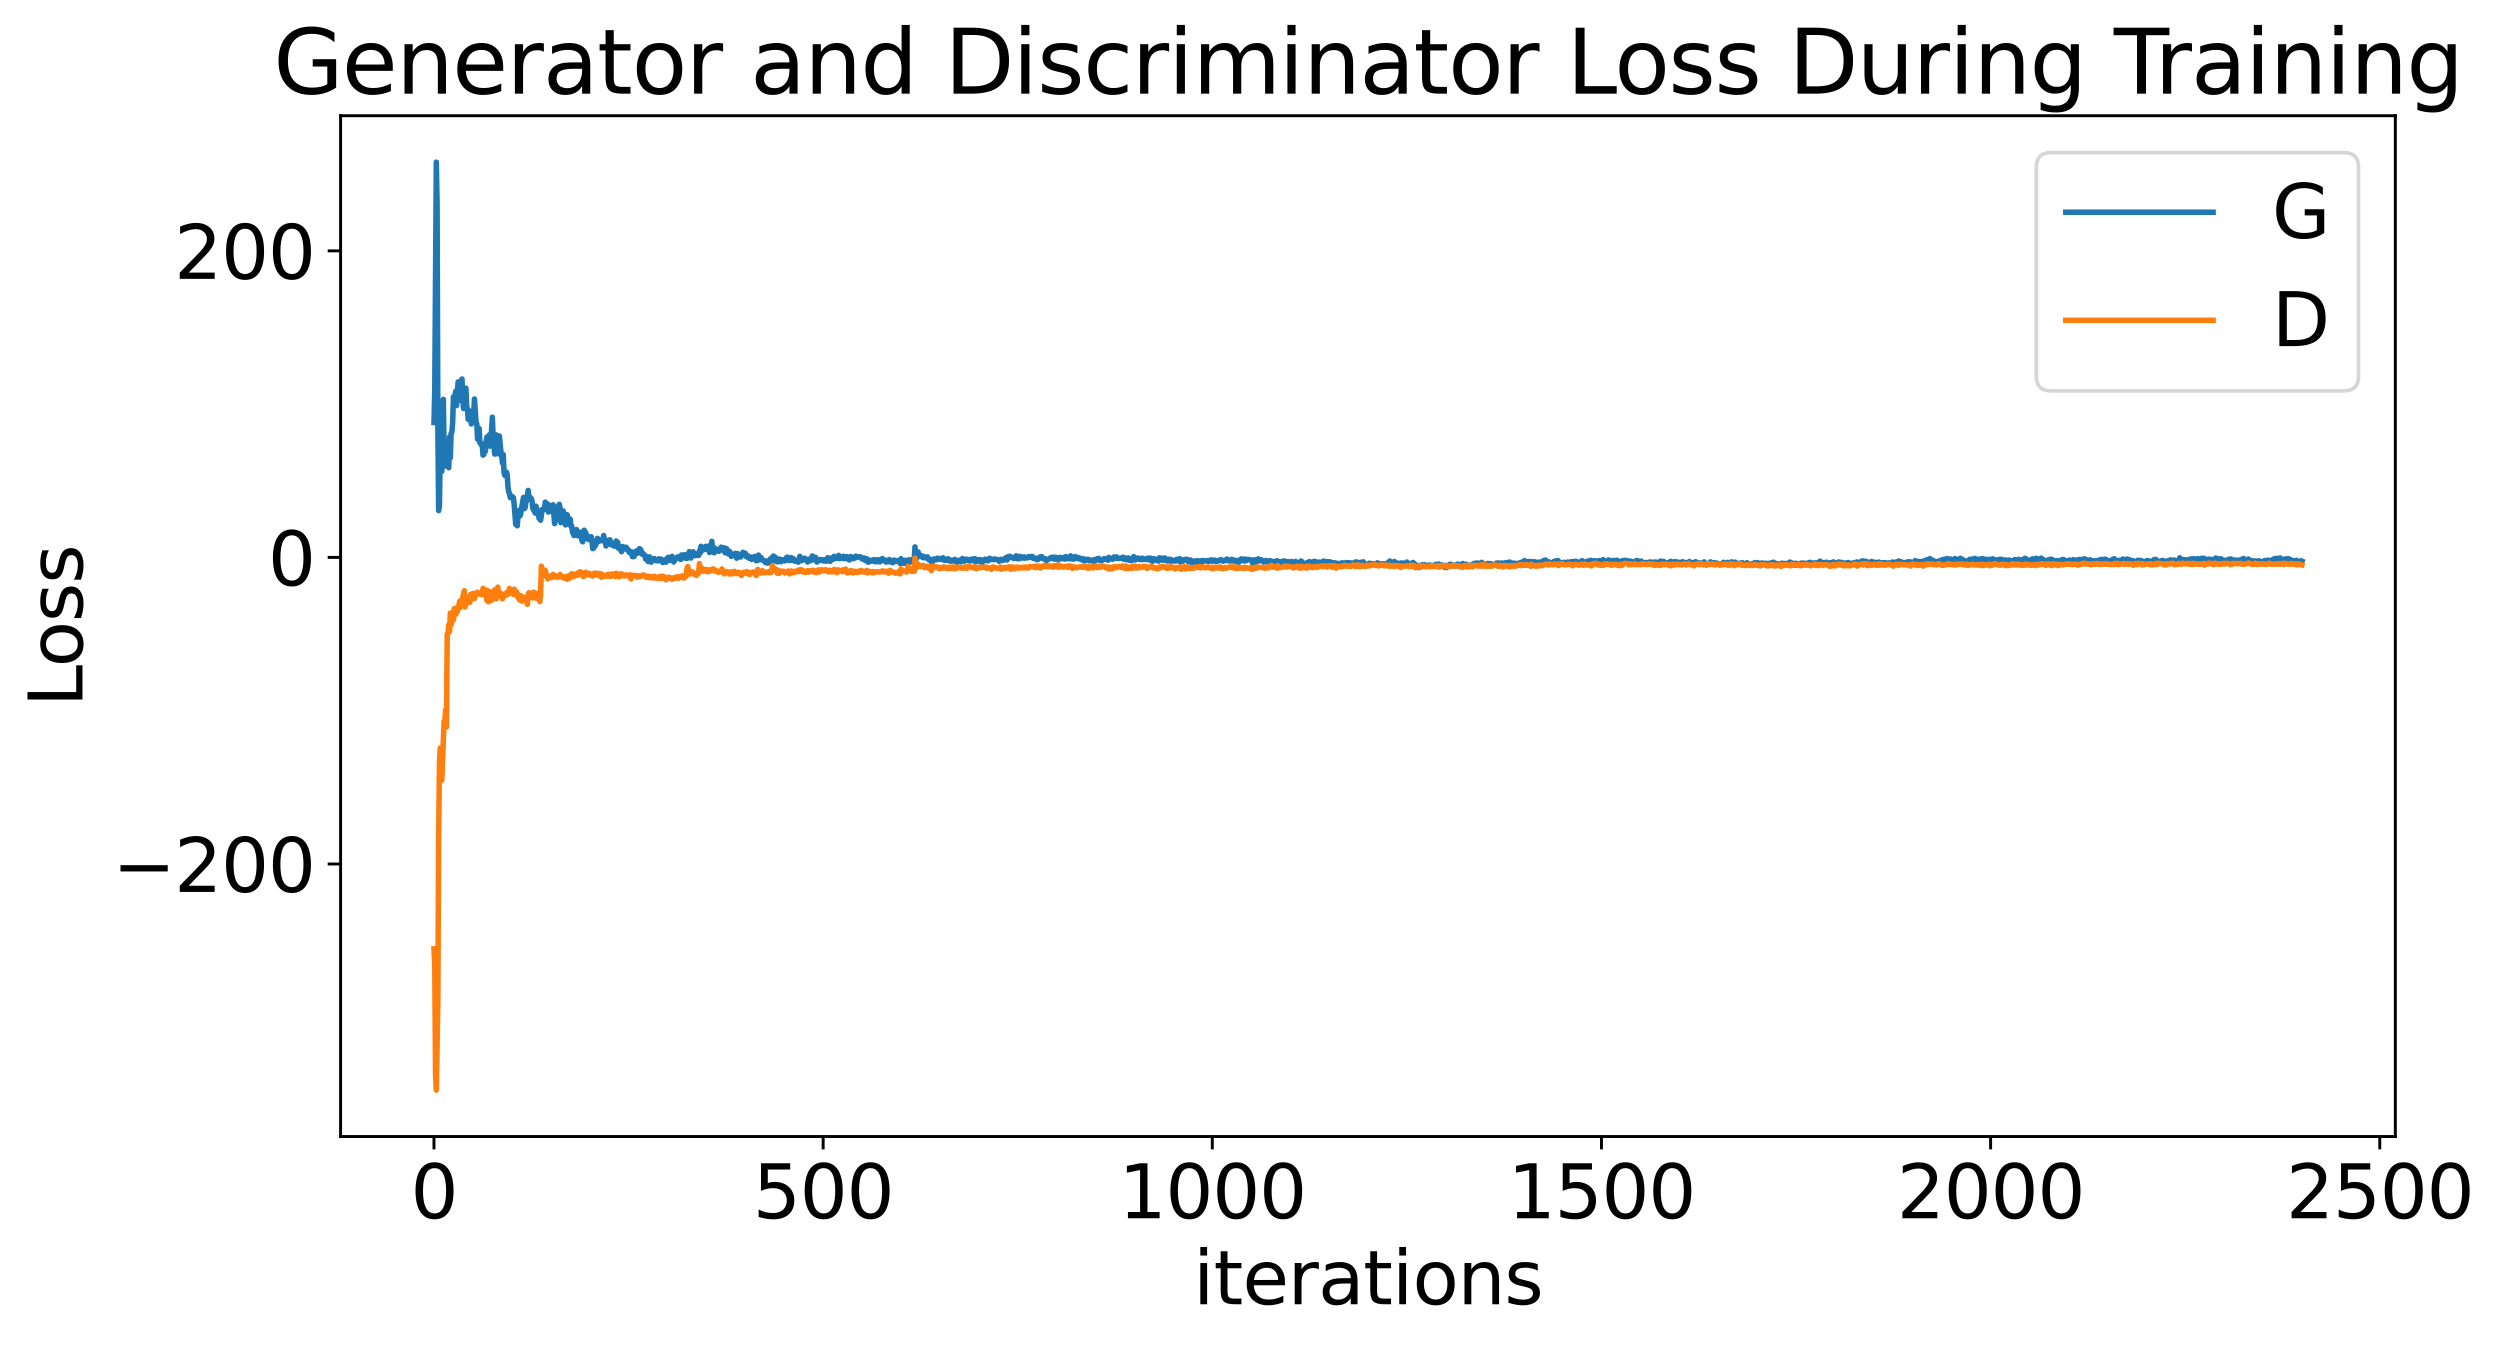 <?xml version="1.0" encoding="utf-8" standalone="no"?>
<!DOCTYPE svg PUBLIC "-//W3C//DTD SVG 1.1//EN"
  "http://www.w3.org/Graphics/SVG/1.1/DTD/svg11.dtd">
<svg xmlns:xlink="http://www.w3.org/1999/xlink" width="678.913pt" height="365.549pt" viewBox="0 0 678.913 365.549" xmlns="http://www.w3.org/2000/svg" version="1.1">
 <defs>
  <style type="text/css">*{stroke-linejoin: round; stroke-linecap: butt}</style>
 </defs>
 <g id="figure_1">
  <g id="patch_1">
   <path d="M 0 365.549 
L 678.913 365.549 
L 678.913 -0 
L 0 -0 
z
" style="fill: #ffffff"/>
  </g>
  <g id="axes_1">
   <g id="patch_2">
    <path d="M 92.491 308.636 
L 650.491 308.636 
L 650.491 31.436 
L 92.491 31.436 
z
" style="fill: #ffffff"/>
   </g>
   <g id="matplotlib.axis_1">
    <g id="xtick_1">
     <g id="line2d_1">
      <defs>
       <path id="me18fbea7cf" d="M 0 0 
L 0 3.5 
" style="stroke: #000000; stroke-width: 0.8"/>
      </defs>
      <g>
       <use xlink:href="#me18fbea7cf" x="117.854" y="308.636" style="stroke: #000000; stroke-width: 0.8"/>
      </g>
     </g>
     <g id="text_1">
      <!-- 0 -->
      <g transform="translate(111.492 330.833) scale(0.2 -0.2)">
       <defs>
        <path id="DejaVuSans-30" d="M 2034 4250 
Q 1547 4250 1301 3770 
Q 1056 3291 1056 2328 
Q 1056 1369 1301 889 
Q 1547 409 2034 409 
Q 2525 409 2770 889 
Q 3016 1369 3016 2328 
Q 3016 3291 2770 3770 
Q 2525 4250 2034 4250 
z
M 2034 4750 
Q 2819 4750 3233 4129 
Q 3647 3509 3647 2328 
Q 3647 1150 3233 529 
Q 2819 -91 2034 -91 
Q 1250 -91 836 529 
Q 422 1150 422 2328 
Q 422 3509 836 4129 
Q 1250 4750 2034 4750 
z
" transform="scale(0.016)"/>
       </defs>
       <use xlink:href="#DejaVuSans-30"/>
      </g>
     </g>
    </g>
    <g id="xtick_2">
     <g id="line2d_2">
      <g>
       <use xlink:href="#me18fbea7cf" x="223.536" y="308.636" style="stroke: #000000; stroke-width: 0.8"/>
      </g>
     </g>
     <g id="text_2">
      <!-- 500 -->
      <g transform="translate(204.449 330.833) scale(0.2 -0.2)">
       <defs>
        <path id="DejaVuSans-35" d="M 691 4666 
L 3169 4666 
L 3169 4134 
L 1269 4134 
L 1269 2991 
Q 1406 3038 1543 3061 
Q 1681 3084 1819 3084 
Q 2600 3084 3056 2656 
Q 3513 2228 3513 1497 
Q 3513 744 3044 326 
Q 2575 -91 1722 -91 
Q 1428 -91 1123 -41 
Q 819 9 494 109 
L 494 744 
Q 775 591 1075 516 
Q 1375 441 1709 441 
Q 2250 441 2565 725 
Q 2881 1009 2881 1497 
Q 2881 1984 2565 2268 
Q 2250 2553 1709 2553 
Q 1456 2553 1204 2497 
Q 953 2441 691 2322 
L 691 4666 
z
" transform="scale(0.016)"/>
       </defs>
       <use xlink:href="#DejaVuSans-35"/>
       <use xlink:href="#DejaVuSans-30" x="63.623"/>
       <use xlink:href="#DejaVuSans-30" x="127.246"/>
      </g>
     </g>
    </g>
    <g id="xtick_3">
     <g id="line2d_3">
      <g>
       <use xlink:href="#me18fbea7cf" x="329.218" y="308.636" style="stroke: #000000; stroke-width: 0.8"/>
      </g>
     </g>
     <g id="text_3">
      <!-- 1000 -->
      <g transform="translate(303.768 330.833) scale(0.2 -0.2)">
       <defs>
        <path id="DejaVuSans-31" d="M 794 531 
L 1825 531 
L 1825 4091 
L 703 3866 
L 703 4441 
L 1819 4666 
L 2450 4666 
L 2450 531 
L 3481 531 
L 3481 0 
L 794 0 
L 794 531 
z
" transform="scale(0.016)"/>
       </defs>
       <use xlink:href="#DejaVuSans-31"/>
       <use xlink:href="#DejaVuSans-30" x="63.623"/>
       <use xlink:href="#DejaVuSans-30" x="127.246"/>
       <use xlink:href="#DejaVuSans-30" x="190.869"/>
      </g>
     </g>
    </g>
    <g id="xtick_4">
     <g id="line2d_4">
      <g>
       <use xlink:href="#me18fbea7cf" x="434.9" y="308.636" style="stroke: #000000; stroke-width: 0.8"/>
      </g>
     </g>
     <g id="text_4">
      <!-- 1500 -->
      <g transform="translate(409.45 330.833) scale(0.2 -0.2)">
       <use xlink:href="#DejaVuSans-31"/>
       <use xlink:href="#DejaVuSans-35" x="63.623"/>
       <use xlink:href="#DejaVuSans-30" x="127.246"/>
       <use xlink:href="#DejaVuSans-30" x="190.869"/>
      </g>
     </g>
    </g>
    <g id="xtick_5">
     <g id="line2d_5">
      <g>
       <use xlink:href="#me18fbea7cf" x="540.582" y="308.636" style="stroke: #000000; stroke-width: 0.8"/>
      </g>
     </g>
     <g id="text_5">
      <!-- 2000 -->
      <g transform="translate(515.132 330.833) scale(0.2 -0.2)">
       <defs>
        <path id="DejaVuSans-32" d="M 1228 531 
L 3431 531 
L 3431 0 
L 469 0 
L 469 531 
Q 828 903 1448 1529 
Q 2069 2156 2228 2338 
Q 2531 2678 2651 2914 
Q 2772 3150 2772 3378 
Q 2772 3750 2511 3984 
Q 2250 4219 1831 4219 
Q 1534 4219 1204 4116 
Q 875 4013 500 3803 
L 500 4441 
Q 881 4594 1212 4672 
Q 1544 4750 1819 4750 
Q 2544 4750 2975 4387 
Q 3406 4025 3406 3419 
Q 3406 3131 3298 2873 
Q 3191 2616 2906 2266 
Q 2828 2175 2409 1742 
Q 1991 1309 1228 531 
z
" transform="scale(0.016)"/>
       </defs>
       <use xlink:href="#DejaVuSans-32"/>
       <use xlink:href="#DejaVuSans-30" x="63.623"/>
       <use xlink:href="#DejaVuSans-30" x="127.246"/>
       <use xlink:href="#DejaVuSans-30" x="190.869"/>
      </g>
     </g>
    </g>
    <g id="xtick_6">
     <g id="line2d_6">
      <g>
       <use xlink:href="#me18fbea7cf" x="646.263" y="308.636" style="stroke: #000000; stroke-width: 0.8"/>
      </g>
     </g>
     <g id="text_6">
      <!-- 2500 -->
      <g transform="translate(620.813 330.833) scale(0.2 -0.2)">
       <use xlink:href="#DejaVuSans-32"/>
       <use xlink:href="#DejaVuSans-35" x="63.623"/>
       <use xlink:href="#DejaVuSans-30" x="127.246"/>
       <use xlink:href="#DejaVuSans-30" x="190.869"/>
      </g>
     </g>
    </g>
    <g id="text_7">
     <!-- iterations -->
     <g transform="translate(324.036 354.189) scale(0.2 -0.2)">
      <defs>
       <path id="DejaVuSans-69" d="M 603 3500 
L 1178 3500 
L 1178 0 
L 603 0 
L 603 3500 
z
M 603 4863 
L 1178 4863 
L 1178 4134 
L 603 4134 
L 603 4863 
z
" transform="scale(0.016)"/>
       <path id="DejaVuSans-74" d="M 1172 4494 
L 1172 3500 
L 2356 3500 
L 2356 3053 
L 1172 3053 
L 1172 1153 
Q 1172 725 1289 603 
Q 1406 481 1766 481 
L 2356 481 
L 2356 0 
L 1766 0 
Q 1100 0 847 248 
Q 594 497 594 1153 
L 594 3053 
L 172 3053 
L 172 3500 
L 594 3500 
L 594 4494 
L 1172 4494 
z
" transform="scale(0.016)"/>
       <path id="DejaVuSans-65" d="M 3597 1894 
L 3597 1613 
L 953 1613 
Q 991 1019 1311 708 
Q 1631 397 2203 397 
Q 2534 397 2845 478 
Q 3156 559 3463 722 
L 3463 178 
Q 3153 47 2828 -22 
Q 2503 -91 2169 -91 
Q 1331 -91 842 396 
Q 353 884 353 1716 
Q 353 2575 817 3079 
Q 1281 3584 2069 3584 
Q 2775 3584 3186 3129 
Q 3597 2675 3597 1894 
z
M 3022 2063 
Q 3016 2534 2758 2815 
Q 2500 3097 2075 3097 
Q 1594 3097 1305 2825 
Q 1016 2553 972 2059 
L 3022 2063 
z
" transform="scale(0.016)"/>
       <path id="DejaVuSans-72" d="M 2631 2963 
Q 2534 3019 2420 3045 
Q 2306 3072 2169 3072 
Q 1681 3072 1420 2755 
Q 1159 2438 1159 1844 
L 1159 0 
L 581 0 
L 581 3500 
L 1159 3500 
L 1159 2956 
Q 1341 3275 1631 3429 
Q 1922 3584 2338 3584 
Q 2397 3584 2469 3576 
Q 2541 3569 2628 3553 
L 2631 2963 
z
" transform="scale(0.016)"/>
       <path id="DejaVuSans-61" d="M 2194 1759 
Q 1497 1759 1228 1600 
Q 959 1441 959 1056 
Q 959 750 1161 570 
Q 1363 391 1709 391 
Q 2188 391 2477 730 
Q 2766 1069 2766 1631 
L 2766 1759 
L 2194 1759 
z
M 3341 1997 
L 3341 0 
L 2766 0 
L 2766 531 
Q 2569 213 2275 61 
Q 1981 -91 1556 -91 
Q 1019 -91 701 211 
Q 384 513 384 1019 
Q 384 1609 779 1909 
Q 1175 2209 1959 2209 
L 2766 2209 
L 2766 2266 
Q 2766 2663 2505 2880 
Q 2244 3097 1772 3097 
Q 1472 3097 1187 3025 
Q 903 2953 641 2809 
L 641 3341 
Q 956 3463 1253 3523 
Q 1550 3584 1831 3584 
Q 2591 3584 2966 3190 
Q 3341 2797 3341 1997 
z
" transform="scale(0.016)"/>
       <path id="DejaVuSans-6f" d="M 1959 3097 
Q 1497 3097 1228 2736 
Q 959 2375 959 1747 
Q 959 1119 1226 758 
Q 1494 397 1959 397 
Q 2419 397 2687 759 
Q 2956 1122 2956 1747 
Q 2956 2369 2687 2733 
Q 2419 3097 1959 3097 
z
M 1959 3584 
Q 2709 3584 3137 3096 
Q 3566 2609 3566 1747 
Q 3566 888 3137 398 
Q 2709 -91 1959 -91 
Q 1206 -91 779 398 
Q 353 888 353 1747 
Q 353 2609 779 3096 
Q 1206 3584 1959 3584 
z
" transform="scale(0.016)"/>
       <path id="DejaVuSans-6e" d="M 3513 2113 
L 3513 0 
L 2938 0 
L 2938 2094 
Q 2938 2591 2744 2837 
Q 2550 3084 2163 3084 
Q 1697 3084 1428 2787 
Q 1159 2491 1159 1978 
L 1159 0 
L 581 0 
L 581 3500 
L 1159 3500 
L 1159 2956 
Q 1366 3272 1645 3428 
Q 1925 3584 2291 3584 
Q 2894 3584 3203 3211 
Q 3513 2838 3513 2113 
z
" transform="scale(0.016)"/>
       <path id="DejaVuSans-73" d="M 2834 3397 
L 2834 2853 
Q 2591 2978 2328 3040 
Q 2066 3103 1784 3103 
Q 1356 3103 1142 2972 
Q 928 2841 928 2578 
Q 928 2378 1081 2264 
Q 1234 2150 1697 2047 
L 1894 2003 
Q 2506 1872 2764 1633 
Q 3022 1394 3022 966 
Q 3022 478 2636 193 
Q 2250 -91 1575 -91 
Q 1294 -91 989 -36 
Q 684 19 347 128 
L 347 722 
Q 666 556 975 473 
Q 1284 391 1588 391 
Q 1994 391 2212 530 
Q 2431 669 2431 922 
Q 2431 1156 2273 1281 
Q 2116 1406 1581 1522 
L 1381 1569 
Q 847 1681 609 1914 
Q 372 2147 372 2553 
Q 372 3047 722 3315 
Q 1072 3584 1716 3584 
Q 2034 3584 2315 3537 
Q 2597 3491 2834 3397 
z
" transform="scale(0.016)"/>
      </defs>
      <use xlink:href="#DejaVuSans-69"/>
      <use xlink:href="#DejaVuSans-74" x="27.783"/>
      <use xlink:href="#DejaVuSans-65" x="66.992"/>
      <use xlink:href="#DejaVuSans-72" x="128.516"/>
      <use xlink:href="#DejaVuSans-61" x="169.629"/>
      <use xlink:href="#DejaVuSans-74" x="230.908"/>
      <use xlink:href="#DejaVuSans-69" x="270.117"/>
      <use xlink:href="#DejaVuSans-6f" x="297.9"/>
      <use xlink:href="#DejaVuSans-6e" x="359.082"/>
      <use xlink:href="#DejaVuSans-73" x="422.461"/>
     </g>
    </g>
   </g>
   <g id="matplotlib.axis_2">
    <g id="ytick_1">
     <g id="line2d_7">
      <defs>
       <path id="md604ff58a5" d="M 0 0 
L -3.5 0 
" style="stroke: #000000; stroke-width: 0.8"/>
      </defs>
      <g>
       <use xlink:href="#md604ff58a5" x="92.491" y="234.627" style="stroke: #000000; stroke-width: 0.8"/>
      </g>
     </g>
     <g id="text_8">
      <!-- −200 -->
      <g transform="translate(30.556 242.225) scale(0.2 -0.2)">
       <defs>
        <path id="DejaVuSans-2212" d="M 678 2272 
L 4684 2272 
L 4684 1741 
L 678 1741 
L 678 2272 
z
" transform="scale(0.016)"/>
       </defs>
       <use xlink:href="#DejaVuSans-2212"/>
       <use xlink:href="#DejaVuSans-32" x="83.789"/>
       <use xlink:href="#DejaVuSans-30" x="147.412"/>
       <use xlink:href="#DejaVuSans-30" x="211.035"/>
      </g>
     </g>
    </g>
    <g id="ytick_2">
     <g id="line2d_8">
      <g>
       <use xlink:href="#md604ff58a5" x="92.491" y="151.377" style="stroke: #000000; stroke-width: 0.8"/>
      </g>
     </g>
     <g id="text_9">
      <!-- 0 -->
      <g transform="translate(72.766 158.975) scale(0.2 -0.2)">
       <use xlink:href="#DejaVuSans-30"/>
      </g>
     </g>
    </g>
    <g id="ytick_3">
     <g id="line2d_9">
      <g>
       <use xlink:href="#md604ff58a5" x="92.491" y="68.127" style="stroke: #000000; stroke-width: 0.8"/>
      </g>
     </g>
     <g id="text_10">
      <!-- 200 -->
      <g transform="translate(47.316 75.725) scale(0.2 -0.2)">
       <use xlink:href="#DejaVuSans-32"/>
       <use xlink:href="#DejaVuSans-30" x="63.623"/>
       <use xlink:href="#DejaVuSans-30" x="127.246"/>
      </g>
     </g>
    </g>
    <g id="text_11">
     <!-- Loss -->
     <g transform="translate(22.397 191.971) rotate(-90) scale(0.2 -0.2)">
      <defs>
       <path id="DejaVuSans-4c" d="M 628 4666 
L 1259 4666 
L 1259 531 
L 3531 531 
L 3531 0 
L 628 0 
L 628 4666 
z
" transform="scale(0.016)"/>
      </defs>
      <use xlink:href="#DejaVuSans-4c"/>
      <use xlink:href="#DejaVuSans-6f" x="53.963"/>
      <use xlink:href="#DejaVuSans-73" x="115.145"/>
      <use xlink:href="#DejaVuSans-73" x="167.244"/>
     </g>
    </g>
   </g>
   <g id="line2d_10">
    <path d="M 117.854 114.726 
L 118.066 106.082 
L 118.488 44.036 
L 118.7 55.608 
L 118.911 116.63 
L 119.122 138.665 
L 119.334 137.321 
L 119.545 122.742 
L 119.757 120.788 
L 119.968 127.999 
L 120.179 122.99 
L 120.391 108.459 
L 120.602 122.647 
L 120.813 126.557 
L 121.236 120.202 
L 121.447 126.255 
L 121.659 122.798 
L 121.87 127.006 
L 122.082 118.641 
L 122.293 124.367 
L 122.504 117.663 
L 122.716 117.331 
L 122.927 114.695 
L 123.138 107.765 
L 123.35 108.436 
L 123.772 106.22 
L 123.984 110.117 
L 124.407 103.735 
L 124.618 107.115 
L 124.829 106.333 
L 125.041 103.507 
L 125.252 108.843 
L 125.463 102.92 
L 125.675 108.43 
L 125.886 110.936 
L 126.097 110.869 
L 126.309 106.939 
L 126.52 105.41 
L 126.732 110.446 
L 126.943 111.131 
L 127.154 113.913 
L 127.577 111.591 
L 127.788 112.594 
L 128 115.131 
L 128.211 112.663 
L 128.422 111.561 
L 128.634 112.926 
L 128.845 108.347 
L 129.268 114.581 
L 129.479 115.179 
L 129.691 119.262 
L 129.902 117.015 
L 130.113 116.38 
L 130.325 120.268 
L 130.536 120.377 
L 130.747 120.879 
L 130.959 120.548 
L 131.17 123.598 
L 131.382 123.432 
L 131.593 121.429 
L 131.804 122.561 
L 132.016 119.853 
L 132.227 118.695 
L 132.65 118.681 
L 132.861 118.119 
L 133.072 121.17 
L 133.495 116.747 
L 133.707 113.297 
L 133.918 118.689 
L 134.129 120.343 
L 134.341 123.309 
L 134.763 118.109 
L 135.186 123.245 
L 135.609 118.407 
L 136.032 122.653 
L 136.243 123.837 
L 136.454 125.745 
L 136.666 123.448 
L 136.877 128.319 
L 137.088 129.081 
L 137.3 128.831 
L 137.511 128.207 
L 137.722 128.762 
L 137.934 132.053 
L 138.145 133.597 
L 138.357 133.935 
L 138.568 135.142 
L 138.779 135.137 
L 138.991 134.78 
L 139.202 135.202 
L 139.413 135.093 
L 139.625 136.905 
L 140.047 142.4 
L 140.259 142.129 
L 140.47 142.779 
L 140.682 139.599 
L 140.893 140.408 
L 141.104 138.506 
L 141.316 139.938 
L 142.161 135.089 
L 142.372 138.126 
L 142.584 137.931 
L 142.795 136.482 
L 143.007 135.887 
L 143.429 133.177 
L 143.641 135.337 
L 143.852 134.895 
L 144.063 135.406 
L 144.275 135.396 
L 144.486 136.107 
L 144.697 138.161 
L 145.12 138.779 
L 145.332 139.329 
L 145.543 137.455 
L 145.754 138.146 
L 145.966 139.585 
L 146.177 139.542 
L 146.388 140.772 
L 146.6 139.328 
L 146.811 141.271 
L 147.234 138.387 
L 147.445 138.268 
L 147.657 138.407 
L 147.868 138.064 
L 148.079 136.366 
L 148.291 136.725 
L 148.502 137.705 
L 148.713 136.859 
L 148.925 139.049 
L 149.136 137.336 
L 149.347 137.258 
L 149.559 138.794 
L 149.77 138.317 
L 149.982 138.128 
L 150.193 137.086 
L 150.616 142.188 
L 150.827 140.212 
L 151.038 141.215 
L 151.25 140.469 
L 151.461 140.399 
L 151.672 137.341 
L 151.884 136.957 
L 152.095 138.005 
L 152.307 141.917 
L 152.518 141.394 
L 152.941 138.757 
L 153.152 139.628 
L 153.575 142.544 
L 153.786 142.32 
L 153.997 139.759 
L 154.209 140.416 
L 154.42 141.454 
L 154.632 141.364 
L 154.843 140.979 
L 155.054 142.911 
L 155.266 142.902 
L 155.477 144.549 
L 155.9 145.449 
L 156.111 144.416 
L 156.322 144.948 
L 156.534 143.815 
L 156.745 145.208 
L 156.957 145.529 
L 157.168 144.862 
L 157.379 145.227 
L 157.591 144.528 
L 157.802 145.046 
L 158.013 146.683 
L 158.225 147.135 
L 158.647 143.989 
L 158.859 145.813 
L 159.07 144.653 
L 159.282 145.492 
L 159.493 145.544 
L 159.704 146.48 
L 159.916 145.926 
L 160.127 146.57 
L 160.338 146.635 
L 160.55 145.762 
L 160.761 146.892 
L 160.972 148.983 
L 161.184 148.88 
L 161.395 147.784 
L 161.607 148.254 
L 161.818 147.889 
L 162.241 146.202 
L 162.452 146.837 
L 162.663 146.998 
L 163.086 146.667 
L 163.509 146.849 
L 163.72 146.639 
L 163.932 145.434 
L 164.143 146.697 
L 164.354 146.488 
L 164.566 148.265 
L 164.777 147.614 
L 164.988 147.71 
L 165.2 147.42 
L 165.411 147.741 
L 165.622 146.591 
L 166.045 147.988 
L 166.468 148.093 
L 166.679 147.626 
L 166.891 148.347 
L 167.102 147.834 
L 167.313 146.929 
L 167.525 148.068 
L 167.736 147.259 
L 167.947 148.865 
L 168.159 148.411 
L 168.793 149.822 
L 169.004 148.406 
L 169.216 148.807 
L 169.427 148.54 
L 169.638 149.073 
L 170.061 148.618 
L 170.484 149.441 
L 170.695 149.37 
L 170.907 150.014 
L 171.118 149.776 
L 171.329 150.326 
L 171.541 149.881 
L 171.752 151.162 
L 171.963 149.986 
L 172.175 151.135 
L 172.386 149.965 
L 172.809 149.637 
L 173.02 150.278 
L 173.232 150.13 
L 173.654 148.998 
L 174.077 149.411 
L 174.288 150.465 
L 174.5 150.199 
L 174.711 150.562 
L 174.922 150.591 
L 175.134 151.05 
L 175.345 151.842 
L 175.768 151.176 
L 175.979 152.474 
L 176.191 151.553 
L 176.402 151.225 
L 176.613 151.596 
L 176.825 152.661 
L 177.036 151.773 
L 177.247 152.094 
L 177.459 152.178 
L 177.67 151.689 
L 178.304 152.286 
L 178.516 152.201 
L 178.727 152.28 
L 178.938 151.755 
L 179.15 152.273 
L 179.572 151.842 
L 179.784 152.142 
L 179.995 152.77 
L 180.207 152.207 
L 180.418 152.377 
L 180.629 152.188 
L 180.841 152.676 
L 181.052 151.732 
L 181.475 151.345 
L 181.686 152.187 
L 181.897 152.122 
L 182.109 151.359 
L 182.32 151.397 
L 182.532 151.086 
L 182.954 152.61 
L 183.377 151.755 
L 183.588 151.746 
L 184.011 151.234 
L 184.857 151.931 
L 185.068 150.714 
L 185.279 151.562 
L 185.702 150.85 
L 185.913 150.617 
L 186.125 151.58 
L 186.336 151.283 
L 186.547 151.652 
L 186.759 151.117 
L 186.97 151.018 
L 187.182 149.816 
L 187.604 151.546 
L 187.816 151.134 
L 188.027 150.084 
L 188.238 149.856 
L 188.661 150.467 
L 188.872 150.906 
L 189.295 150.592 
L 189.507 150.54 
L 189.718 150.836 
L 189.929 149.605 
L 190.141 150.156 
L 190.352 148.36 
L 190.775 149.47 
L 190.986 148.775 
L 191.197 149.156 
L 191.409 149.2 
L 191.62 148.373 
L 191.832 148.781 
L 192.043 148.916 
L 192.254 148.736 
L 192.466 148.278 
L 192.677 150.048 
L 192.888 149.795 
L 193.311 147.007 
L 193.522 149.702 
L 193.734 148.585 
L 193.945 150.114 
L 194.157 149.148 
L 194.368 149.05 
L 194.579 149.482 
L 194.791 149.222 
L 195.213 149.716 
L 195.636 149.449 
L 195.847 148.576 
L 196.27 149.034 
L 196.482 149.043 
L 196.693 148.766 
L 196.904 150.102 
L 197.116 149.976 
L 197.327 149.013 
L 197.75 150.416 
L 197.961 150.191 
L 198.172 149.766 
L 198.595 151.094 
L 198.807 150.749 
L 199.018 150.749 
L 199.229 150.553 
L 199.441 150.811 
L 199.652 150.267 
L 200.075 151.587 
L 200.286 150.325 
L 200.497 151.033 
L 200.709 150.884 
L 200.92 150.884 
L 201.132 151.261 
L 201.343 150.708 
L 201.554 150.648 
L 201.766 149.983 
L 201.977 150.221 
L 202.188 150.661 
L 202.4 150.245 
L 202.611 151.091 
L 202.822 151.255 
L 203.034 150.926 
L 203.245 151.095 
L 203.457 151.623 
L 203.668 151.33 
L 203.879 151.276 
L 204.091 151.927 
L 204.302 151.645 
L 204.513 151.748 
L 204.725 151.59 
L 204.936 151.097 
L 205.147 151.233 
L 205.359 152.274 
L 205.57 151.432 
L 205.782 152.155 
L 205.993 150.75 
L 206.204 151.643 
L 206.416 152.004 
L 206.627 151.371 
L 207.05 152.014 
L 207.472 152.347 
L 207.684 152.288 
L 207.895 152.793 
L 208.107 152.33 
L 208.318 152.841 
L 208.529 152.952 
L 208.741 152.416 
L 208.952 152.56 
L 209.163 151.791 
L 209.375 151.744 
L 209.586 151.926 
L 209.797 151.236 
L 210.009 151.002 
L 210.22 152.275 
L 210.432 151.23 
L 211.066 152.577 
L 211.488 151.792 
L 211.7 152.511 
L 211.911 151.929 
L 212.122 152.537 
L 212.334 151.959 
L 212.545 152.067 
L 212.757 152.044 
L 213.179 152.305 
L 213.602 151.42 
L 213.813 151.288 
L 214.236 152.211 
L 214.447 152.047 
L 214.659 152.216 
L 214.87 151.418 
L 215.082 151.784 
L 215.504 151.755 
L 215.716 152.372 
L 216.138 152.398 
L 216.561 152.144 
L 216.772 152.661 
L 216.984 152.418 
L 217.195 151.077 
L 217.407 152.23 
L 217.618 152.255 
L 217.829 152.086 
L 218.041 152.097 
L 218.463 151.576 
L 218.886 151.849 
L 219.097 151.953 
L 219.309 152.623 
L 219.732 151.842 
L 219.943 152.268 
L 220.366 152.144 
L 220.577 150.988 
L 221.211 151.998 
L 221.422 151.336 
L 221.634 151.683 
L 221.845 152.633 
L 222.057 152.194 
L 222.691 151.946 
L 222.902 152.201 
L 223.113 152.193 
L 223.325 151.984 
L 223.747 152.365 
L 223.959 152.266 
L 224.17 151.934 
L 224.382 152.402 
L 224.593 152.066 
L 224.804 151.447 
L 225.016 151.829 
L 225.227 151.947 
L 225.438 152.449 
L 225.861 151.506 
L 226.072 151.858 
L 226.284 151.872 
L 226.495 151.079 
L 226.707 151.507 
L 226.918 151.45 
L 227.129 151.648 
L 227.341 151.448 
L 227.552 151.496 
L 227.763 150.818 
L 227.975 151.707 
L 228.186 151.308 
L 228.397 151.277 
L 228.609 151.595 
L 228.82 151.629 
L 229.032 151.071 
L 229.243 151.646 
L 229.454 151.696 
L 229.877 151.15 
L 230.088 151.458 
L 230.3 151.468 
L 230.511 152.025 
L 230.722 152.047 
L 230.934 151.138 
L 231.145 151.604 
L 231.357 151.562 
L 231.568 151.301 
L 231.779 151.701 
L 231.991 151.454 
L 232.202 151.537 
L 232.413 151.038 
L 232.625 151.345 
L 232.836 151.194 
L 233.047 151.299 
L 233.47 151.177 
L 233.682 151.246 
L 234.104 151.801 
L 234.316 151.715 
L 234.527 151.496 
L 234.738 151.575 
L 234.95 152.208 
L 235.161 151.707 
L 235.372 151.727 
L 235.584 151.988 
L 235.795 152.693 
L 236.007 152.09 
L 236.429 152.427 
L 236.641 152.218 
L 236.852 152.373 
L 237.063 152.03 
L 237.275 152.287 
L 237.486 151.97 
L 237.697 152.556 
L 237.909 152.245 
L 238.332 152.541 
L 238.543 151.98 
L 238.754 152.521 
L 238.966 152.584 
L 239.177 152.146 
L 239.388 152.191 
L 239.6 151.691 
L 240.022 152.293 
L 240.445 152.107 
L 240.657 152.649 
L 240.868 152.285 
L 241.291 152.571 
L 241.502 151.945 
L 241.713 152.374 
L 242.136 152.544 
L 242.347 152.822 
L 242.77 152.09 
L 242.982 152.535 
L 243.404 152.222 
L 243.616 152.437 
L 243.827 152.359 
L 244.25 152.52 
L 244.461 153.016 
L 244.672 151.731 
L 244.884 152.951 
L 245.095 152.457 
L 245.518 152.996 
L 245.729 152.142 
L 245.941 152.639 
L 246.152 152.801 
L 246.575 152.786 
L 246.786 152.008 
L 246.997 152.737 
L 247.209 152.401 
L 247.42 152.306 
L 247.632 151.976 
L 247.843 152.573 
L 248.054 151.75 
L 248.266 152.303 
L 248.477 148.525 
L 248.688 151.957 
L 248.9 151.768 
L 249.111 151.229 
L 249.322 149.877 
L 249.534 150.908 
L 249.745 150.635 
L 249.957 150.781 
L 250.168 151.134 
L 250.379 150.985 
L 250.591 151.422 
L 250.802 151.073 
L 251.225 151.445 
L 251.436 151.545 
L 251.647 151.284 
L 251.859 151.233 
L 252.282 152.068 
L 252.493 151.889 
L 252.704 152.299 
L 252.916 152.397 
L 253.127 152.805 
L 253.338 151.928 
L 253.761 151.754 
L 253.972 152.006 
L 254.184 152.059 
L 254.395 151.995 
L 254.607 151.59 
L 255.029 151.647 
L 255.241 151.896 
L 255.452 151.729 
L 255.875 151.972 
L 256.086 151.478 
L 256.509 152.195 
L 257.143 152.161 
L 257.354 151.747 
L 257.566 151.809 
L 257.988 152.396 
L 258.2 152.099 
L 258.411 152.378 
L 259.045 152.241 
L 259.257 151.903 
L 259.468 152.468 
L 259.679 152.125 
L 259.891 152.709 
L 260.102 152.23 
L 260.313 152.156 
L 260.525 152.356 
L 260.736 152.095 
L 260.947 152.598 
L 261.159 152.285 
L 261.37 151.68 
L 261.582 152.299 
L 261.793 152.391 
L 262.004 152.346 
L 262.216 151.895 
L 262.427 151.847 
L 262.638 152.101 
L 262.85 151.939 
L 263.061 152.305 
L 263.484 152.324 
L 263.695 151.872 
L 263.907 152.18 
L 264.118 152.235 
L 264.329 151.743 
L 264.541 151.994 
L 264.752 151.714 
L 264.963 152.591 
L 265.175 152.371 
L 265.386 152.41 
L 265.597 151.98 
L 265.809 152.134 
L 266.232 151.953 
L 266.443 152.664 
L 266.654 152.851 
L 267.077 152.094 
L 267.288 152.097 
L 267.5 151.862 
L 267.711 152.228 
L 267.922 152.144 
L 268.134 151.92 
L 268.345 152.292 
L 268.768 151.609 
L 268.979 151.885 
L 269.191 151.948 
L 269.613 151.886 
L 269.825 151.987 
L 270.036 151.793 
L 270.247 151.911 
L 270.459 151.86 
L 270.882 151.987 
L 271.093 152.018 
L 271.304 152.415 
L 271.727 151.914 
L 271.938 151.897 
L 272.361 152.221 
L 273.207 151.4 
L 273.418 152.082 
L 273.629 151.858 
L 273.841 151.143 
L 274.052 151.34 
L 274.263 151.059 
L 274.475 151.376 
L 275.109 151.377 
L 275.32 151.681 
L 275.743 151.544 
L 275.954 150.927 
L 276.377 151.767 
L 276.588 151.617 
L 276.8 151.706 
L 277.011 151.077 
L 277.222 151.588 
L 277.645 151.43 
L 277.857 151.548 
L 278.068 151.214 
L 278.279 151.582 
L 278.491 151.354 
L 278.913 151.508 
L 279.336 151.178 
L 279.547 151.385 
L 280.182 151.092 
L 280.393 151.177 
L 280.604 151.64 
L 281.027 151.605 
L 281.238 151.571 
L 281.45 151.946 
L 281.872 151.939 
L 282.507 151.206 
L 282.929 151.192 
L 283.141 151.687 
L 283.352 151.613 
L 283.563 151.853 
L 283.775 151.679 
L 284.197 152.207 
L 285.466 151.367 
L 285.677 151.667 
L 286.1 151.297 
L 286.311 151.849 
L 286.522 151.806 
L 286.734 151.328 
L 286.945 151.674 
L 287.157 151.744 
L 287.368 152.042 
L 287.579 151.831 
L 287.791 151.37 
L 288.213 151.709 
L 288.425 151.443 
L 288.636 151.745 
L 288.847 151.369 
L 289.059 151.488 
L 289.27 151.829 
L 289.482 151.147 
L 289.693 151.69 
L 289.904 151.499 
L 290.327 151.771 
L 290.538 151.543 
L 290.75 150.945 
L 290.961 151.778 
L 291.172 151.499 
L 291.595 151.858 
L 292.018 151.135 
L 292.229 151.487 
L 292.441 151.397 
L 292.652 151.719 
L 292.863 151.424 
L 293.075 151.789 
L 293.286 151.564 
L 293.497 151.706 
L 293.709 151.997 
L 293.92 151.924 
L 294.132 151.704 
L 294.343 152.328 
L 294.766 152.277 
L 294.977 151.888 
L 295.611 151.928 
L 295.822 152.308 
L 296.245 152.183 
L 296.668 152.189 
L 296.879 152.039 
L 297.091 152.635 
L 297.302 152.102 
L 297.513 151.938 
L 297.725 152.079 
L 297.936 151.711 
L 298.147 151.797 
L 298.359 151.647 
L 298.57 152.143 
L 298.782 151.99 
L 299.204 152.228 
L 299.627 151.906 
L 299.838 151.693 
L 300.05 151.911 
L 300.261 151.764 
L 300.684 151.699 
L 300.895 152.141 
L 301.107 151.372 
L 301.529 151.766 
L 301.952 151.714 
L 302.163 151.876 
L 302.375 151.399 
L 302.586 151.226 
L 302.797 151.536 
L 303.009 151.645 
L 303.22 151.24 
L 303.643 151.689 
L 304.7 151.53 
L 304.911 151.307 
L 305.122 151.857 
L 305.545 151.504 
L 305.757 151.979 
L 305.968 151.697 
L 306.179 151.935 
L 306.391 151.509 
L 306.602 152.152 
L 306.813 151.748 
L 307.025 151.834 
L 307.236 152.265 
L 307.447 151.942 
L 307.659 151.934 
L 307.87 151.172 
L 308.082 151.802 
L 308.293 152.066 
L 308.716 151.546 
L 309.138 151.576 
L 309.35 151.873 
L 309.561 151.919 
L 309.772 151.736 
L 309.984 151.99 
L 310.195 151.575 
L 310.407 151.879 
L 311.041 151.91 
L 311.252 151.701 
L 311.675 152.01 
L 311.886 151.533 
L 312.309 152.084 
L 312.52 151.591 
L 312.943 152.446 
L 313.366 151.725 
L 313.788 152.142 
L 314 151.898 
L 314.211 152.133 
L 314.422 152.032 
L 314.634 152.398 
L 314.845 151.486 
L 315.057 151.919 
L 315.268 151.883 
L 315.479 151.552 
L 315.691 151.716 
L 315.902 152.216 
L 316.325 151.526 
L 316.959 152.354 
L 317.17 151.938 
L 317.382 151.854 
L 317.804 152.403 
L 318.016 151.929 
L 318.65 152.361 
L 319.072 152.274 
L 319.284 152.385 
L 319.495 151.892 
L 320.129 152.244 
L 320.341 151.721 
L 320.552 152.644 
L 320.763 152.199 
L 320.975 152.059 
L 321.186 152.412 
L 321.609 151.944 
L 321.82 151.985 
L 322.243 151.867 
L 322.454 151.979 
L 322.666 152.517 
L 322.877 152.156 
L 323.088 152.39 
L 323.3 152.072 
L 323.511 152.703 
L 323.722 152.954 
L 324.145 152.487 
L 324.357 152.333 
L 324.779 152.77 
L 325.202 152.243 
L 325.625 152.833 
L 325.836 152.808 
L 326.047 152.292 
L 326.259 152.834 
L 326.682 152.211 
L 327.104 152.279 
L 327.527 152.356 
L 327.738 152.227 
L 327.95 152.466 
L 328.161 152.475 
L 328.372 152.221 
L 328.584 152.303 
L 328.795 152.056 
L 329.218 152.46 
L 329.429 152.102 
L 329.641 152.179 
L 329.852 152.103 
L 330.063 152.219 
L 330.275 152.51 
L 330.486 152.273 
L 330.697 152.399 
L 331.12 152.125 
L 331.332 152.171 
L 331.543 151.97 
L 331.754 152.254 
L 331.966 152.201 
L 332.177 152.398 
L 332.388 152.318 
L 332.6 152.116 
L 333.022 152.208 
L 333.234 151.816 
L 333.445 152.263 
L 333.657 152.069 
L 333.868 152.057 
L 334.079 152.361 
L 334.291 152.319 
L 334.502 151.907 
L 334.713 152.048 
L 334.925 152.354 
L 335.136 152.088 
L 335.347 152.36 
L 335.559 152.294 
L 335.77 152.615 
L 335.982 152.208 
L 336.193 152.352 
L 336.404 152.691 
L 337.038 151.781 
L 337.461 152.278 
L 337.884 151.806 
L 338.095 152.354 
L 338.307 151.891 
L 338.518 152.197 
L 338.729 151.926 
L 339.152 151.948 
L 339.575 152.06 
L 339.786 152.072 
L 340.209 152.921 
L 340.632 152.007 
L 340.843 152.52 
L 341.054 152.654 
L 341.266 152.501 
L 341.477 151.964 
L 341.688 151.764 
L 341.9 152.337 
L 342.111 151.99 
L 342.534 152.021 
L 342.745 152.299 
L 342.957 152.318 
L 343.168 152.627 
L 343.591 152.463 
L 343.802 152.182 
L 344.013 152.654 
L 344.225 152.367 
L 344.436 152.44 
L 344.859 152.248 
L 345.07 152.308 
L 345.282 152.507 
L 345.493 152.423 
L 345.916 152.687 
L 346.127 152.495 
L 346.338 152.552 
L 346.55 152.895 
L 346.761 152.279 
L 346.972 152.848 
L 347.184 152.754 
L 347.395 152.489 
L 347.607 152.949 
L 347.818 152.572 
L 348.029 152.694 
L 348.241 152.649 
L 348.452 152.354 
L 348.663 152.669 
L 348.875 152.369 
L 349.297 152.844 
L 349.509 152.571 
L 349.932 152.544 
L 350.143 152.788 
L 350.777 152.488 
L 351.411 153.162 
L 351.622 152.986 
L 351.834 152.456 
L 352.045 153.062 
L 352.257 152.777 
L 352.468 152.756 
L 352.679 153.008 
L 353.102 152.882 
L 353.313 152.356 
L 353.525 152.494 
L 353.947 153.21 
L 354.37 153.058 
L 354.793 152.956 
L 355.004 152.746 
L 355.427 153.027 
L 355.638 152.504 
L 355.85 152.86 
L 356.484 153.042 
L 356.695 152.542 
L 356.907 152.418 
L 357.118 152.832 
L 357.329 152.925 
L 357.541 152.587 
L 357.963 153.048 
L 358.386 152.626 
L 358.809 152.937 
L 359.02 152.684 
L 359.232 152.911 
L 359.443 152.364 
L 359.654 153.043 
L 359.866 152.991 
L 360.077 152.506 
L 360.288 152.774 
L 360.5 152.521 
L 360.922 152.92 
L 361.134 152.546 
L 361.345 152.876 
L 361.557 152.736 
L 361.768 153.033 
L 361.979 153.109 
L 362.191 152.82 
L 362.613 152.877 
L 362.825 153.321 
L 363.036 152.961 
L 363.247 152.989 
L 363.459 153.203 
L 364.516 152.828 
L 364.727 153.305 
L 364.938 153.046 
L 365.15 153.288 
L 365.361 153.168 
L 365.572 152.752 
L 365.784 153.269 
L 365.995 153.139 
L 366.207 152.813 
L 366.841 152.879 
L 367.052 153.042 
L 367.263 153.016 
L 367.475 153.262 
L 367.897 152.676 
L 368.109 153.009 
L 368.32 152.576 
L 368.743 152.872 
L 368.954 152.953 
L 369.377 152.706 
L 369.588 152.701 
L 369.8 153.318 
L 370.011 153.208 
L 370.222 152.575 
L 370.434 153.191 
L 370.857 153.273 
L 371.491 153.167 
L 371.702 153.396 
L 371.913 152.938 
L 372.125 153.386 
L 372.759 153.064 
L 373.816 153.346 
L 374.027 152.85 
L 374.238 153.349 
L 374.45 153.084 
L 374.661 153.064 
L 375.295 153.461 
L 375.507 153.094 
L 375.718 153.306 
L 375.929 153.136 
L 376.352 153.354 
L 376.775 152.854 
L 376.986 153.12 
L 377.409 152.354 
L 377.62 152.974 
L 377.832 152.616 
L 378.254 152.986 
L 378.466 153.081 
L 378.677 152.476 
L 379.1 153.111 
L 379.311 152.835 
L 379.734 153.085 
L 380.157 153.287 
L 380.368 152.899 
L 380.791 152.909 
L 381.002 152.915 
L 381.213 153.4 
L 381.425 153.265 
L 381.636 152.886 
L 381.847 153.286 
L 382.059 152.631 
L 382.27 153.617 
L 382.482 153.269 
L 382.693 153.215 
L 382.904 153.59 
L 383.116 153.723 
L 383.327 152.923 
L 383.538 153.482 
L 383.75 152.757 
L 385.018 153.96 
L 385.229 154.158 
L 385.441 153.541 
L 385.652 153.953 
L 386.075 153.702 
L 386.286 153.336 
L 386.497 153.583 
L 386.92 153.378 
L 387.343 153.699 
L 388.188 153.434 
L 388.4 153.758 
L 388.611 153.542 
L 389.245 153.699 
L 389.879 153.254 
L 390.091 153.499 
L 390.513 153.518 
L 390.725 153.175 
L 390.936 153.628 
L 391.57 153.407 
L 392.204 153.885 
L 392.416 154.079 
L 392.627 153.523 
L 392.838 154.142 
L 393.05 153.776 
L 393.472 153.691 
L 393.684 153.251 
L 393.895 153.653 
L 394.107 153.241 
L 394.318 153.364 
L 394.529 153.665 
L 394.952 153.547 
L 395.163 153.728 
L 395.375 153.438 
L 395.586 153.592 
L 395.797 153.202 
L 396.009 153.623 
L 396.22 153.614 
L 396.432 153.297 
L 396.643 153.499 
L 396.854 153.27 
L 397.066 153.506 
L 397.277 153.039 
L 397.488 153.421 
L 397.7 153.228 
L 397.911 153.611 
L 398.122 153.223 
L 398.334 153.613 
L 398.545 153.396 
L 398.757 153.53 
L 399.602 153.527 
L 400.025 153.155 
L 400.659 152.945 
L 400.87 153.069 
L 401.082 152.895 
L 401.293 152.955 
L 401.716 153.231 
L 401.927 152.952 
L 402.35 152.712 
L 402.772 153.407 
L 402.984 153.081 
L 403.195 153.183 
L 403.618 153.678 
L 404.041 152.997 
L 404.252 153.279 
L 404.463 153.33 
L 404.675 153.07 
L 404.886 153.088 
L 405.309 153.59 
L 405.52 153.321 
L 405.732 153.504 
L 405.943 153.225 
L 406.154 153.149 
L 406.366 152.936 
L 406.788 152.905 
L 407 152.898 
L 407.211 153.31 
L 407.845 152.884 
L 408.057 153.524 
L 408.268 152.953 
L 408.479 153.131 
L 408.691 153.133 
L 408.902 152.785 
L 409.113 153.143 
L 409.325 152.821 
L 409.536 153.04 
L 409.747 152.694 
L 409.959 152.627 
L 410.17 153.25 
L 410.382 152.936 
L 410.593 152.94 
L 410.804 153.189 
L 411.016 152.915 
L 411.227 153.216 
L 411.438 152.989 
L 411.861 153.064 
L 412.284 153.033 
L 412.707 152.856 
L 412.918 153.066 
L 413.341 152.609 
L 413.763 152.713 
L 413.975 152.264 
L 414.186 152.352 
L 414.397 152.726 
L 414.82 152.559 
L 415.032 152.804 
L 415.243 152.748 
L 415.454 152.451 
L 415.666 153.045 
L 415.877 152.88 
L 416.088 152.563 
L 416.3 152.538 
L 416.511 152.761 
L 416.934 152.569 
L 417.145 152.841 
L 417.357 152.781 
L 417.779 152.98 
L 417.991 152.62 
L 418.413 153.011 
L 418.625 152.621 
L 418.836 152.76 
L 419.047 152.342 
L 419.259 152.19 
L 419.47 152.232 
L 419.682 152.082 
L 420.527 152.851 
L 420.738 152.607 
L 420.95 153.012 
L 421.372 152.881 
L 421.584 152.959 
L 421.795 152.872 
L 422.007 152.47 
L 422.218 152.464 
L 422.429 152.339 
L 422.852 152.479 
L 423.063 152.214 
L 423.275 152.545 
L 423.486 152.587 
L 423.697 153.004 
L 423.909 152.783 
L 424.12 153.021 
L 424.754 152.707 
L 424.966 152.985 
L 425.177 152.763 
L 425.388 152.826 
L 425.6 152.656 
L 426.022 152.991 
L 426.234 152.632 
L 426.445 152.596 
L 426.657 152.93 
L 426.868 152.517 
L 427.079 152.876 
L 427.291 152.551 
L 427.502 152.639 
L 427.713 152.42 
L 427.925 152.833 
L 428.136 152.471 
L 428.559 152.852 
L 428.982 152.872 
L 429.193 152.539 
L 429.404 152.555 
L 429.616 152.251 
L 429.827 152.721 
L 430.038 152.507 
L 430.461 152.907 
L 430.672 152.668 
L 430.884 152.841 
L 431.095 152.364 
L 431.307 152.967 
L 431.518 152.657 
L 431.729 152.605 
L 431.941 152.159 
L 432.575 152.339 
L 432.786 152.609 
L 432.997 152.278 
L 433.209 152.293 
L 433.42 152.449 
L 433.632 152.373 
L 433.843 152.76 
L 434.054 152.646 
L 434.266 152.224 
L 434.9 152.549 
L 435.322 151.983 
L 435.957 152.479 
L 436.168 152.494 
L 436.379 152.726 
L 436.591 152.494 
L 436.802 152.062 
L 437.013 152.254 
L 437.225 152.296 
L 437.436 152.745 
L 437.647 152.276 
L 437.859 152.61 
L 438.07 152.205 
L 438.493 152.699 
L 438.704 152.199 
L 438.916 152.587 
L 439.127 152.149 
L 439.55 152.577 
L 440.184 152.436 
L 440.395 152.883 
L 440.607 152.222 
L 440.818 152.511 
L 441.029 152.402 
L 441.241 152.629 
L 441.452 152.144 
L 442.086 152.72 
L 442.297 152.296 
L 442.509 152.827 
L 442.932 152.419 
L 443.354 152.76 
L 443.566 152.571 
L 444.2 152.619 
L 444.411 152.209 
L 444.622 152.447 
L 444.834 152.298 
L 445.045 152.981 
L 445.257 152.968 
L 445.679 152.377 
L 446.313 152.969 
L 446.736 152.767 
L 446.947 152.921 
L 447.159 152.739 
L 447.37 153.037 
L 447.582 153.108 
L 447.793 153.061 
L 448.004 152.601 
L 448.638 152.747 
L 448.85 152.717 
L 449.061 153.012 
L 449.272 152.63 
L 449.907 152.668 
L 450.118 153.148 
L 450.329 152.735 
L 450.752 152.968 
L 450.963 152.358 
L 451.175 152.648 
L 451.809 152.462 
L 452.02 152.903 
L 452.232 152.747 
L 452.654 153.246 
L 453.077 152.732 
L 453.288 152.93 
L 453.5 152.923 
L 453.711 152.434 
L 453.922 152.999 
L 454.557 152.57 
L 454.768 152.731 
L 454.979 152.511 
L 455.191 152.819 
L 455.613 152.617 
L 455.825 152.735 
L 456.036 153.219 
L 456.459 152.75 
L 456.67 152.958 
L 456.882 152.548 
L 457.093 152.985 
L 457.516 152.704 
L 457.727 152.928 
L 457.938 152.775 
L 458.15 153.097 
L 458.361 152.923 
L 458.572 153.026 
L 458.784 152.489 
L 458.995 152.888 
L 459.629 152.82 
L 459.841 153.151 
L 460.052 153.071 
L 460.263 153.129 
L 460.475 152.526 
L 460.686 152.965 
L 460.897 153.057 
L 461.32 152.86 
L 461.532 153.169 
L 461.743 152.855 
L 461.954 152.965 
L 462.166 153.247 
L 462.8 152.597 
L 463.011 153.072 
L 463.222 153.058 
L 463.434 153.429 
L 463.645 153.058 
L 464.279 153.264 
L 464.491 152.586 
L 464.702 153.072 
L 464.913 152.978 
L 465.125 153.072 
L 465.336 152.987 
L 465.547 152.766 
L 465.759 153.143 
L 465.97 153.102 
L 466.182 152.894 
L 467.027 153.37 
L 467.238 153.183 
L 467.661 153.074 
L 468.084 152.699 
L 468.295 153.015 
L 468.718 152.977 
L 468.929 153.161 
L 469.141 152.717 
L 469.352 153.471 
L 469.563 153.134 
L 469.775 153.046 
L 469.986 153.261 
L 470.197 152.587 
L 470.409 152.887 
L 470.62 152.669 
L 470.832 152.753 
L 471.043 152.994 
L 471.254 152.666 
L 471.466 152.928 
L 471.677 152.971 
L 471.888 153.214 
L 472.1 153.022 
L 472.311 153.108 
L 472.522 152.911 
L 472.945 153.235 
L 473.157 152.815 
L 473.368 153.269 
L 473.579 153.063 
L 473.791 153.272 
L 474.002 153.213 
L 474.213 153.293 
L 474.425 152.818 
L 474.847 153.309 
L 475.059 153.21 
L 475.27 153.532 
L 475.482 153.226 
L 475.693 153.301 
L 475.904 153.086 
L 476.327 153.13 
L 476.538 152.766 
L 476.75 153.125 
L 476.961 153.157 
L 477.384 152.807 
L 477.807 153.23 
L 478.018 153.646 
L 478.441 152.875 
L 478.652 153.226 
L 478.863 152.98 
L 479.92 153.005 
L 480.132 153.073 
L 480.343 153.008 
L 480.554 153.144 
L 480.766 153.124 
L 480.977 152.84 
L 481.188 152.811 
L 481.4 153.166 
L 481.611 152.675 
L 482.245 153.226 
L 482.457 153.035 
L 482.668 153.111 
L 482.879 153.375 
L 483.091 153.156 
L 483.302 153.473 
L 483.513 153.188 
L 483.936 152.929 
L 484.147 153.182 
L 484.993 153.003 
L 485.204 153.355 
L 485.416 153.063 
L 485.627 153.158 
L 486.05 152.632 
L 486.261 152.903 
L 486.472 152.83 
L 486.684 153.005 
L 487.107 152.965 
L 487.529 153.532 
L 487.741 152.967 
L 488.163 153.205 
L 488.375 153.335 
L 488.586 153.167 
L 488.797 153.572 
L 489.009 152.964 
L 489.22 153.269 
L 489.432 152.905 
L 489.854 153.09 
L 490.066 152.951 
L 490.488 153.303 
L 490.7 152.974 
L 490.911 153.268 
L 491.122 152.813 
L 491.334 153.109 
L 491.545 152.71 
L 491.968 153.341 
L 492.179 152.905 
L 492.391 153.061 
L 492.813 152.841 
L 493.025 152.898 
L 493.447 153.246 
L 493.659 152.77 
L 493.87 152.695 
L 494.082 152.765 
L 494.293 152.39 
L 494.504 152.987 
L 495.138 153.105 
L 495.35 152.77 
L 495.561 153.249 
L 495.984 152.666 
L 496.195 152.917 
L 496.407 152.965 
L 496.618 152.872 
L 496.829 153.123 
L 497.041 152.799 
L 497.252 153.154 
L 497.675 152.716 
L 497.886 152.593 
L 498.097 152.696 
L 498.52 153.361 
L 498.732 152.882 
L 498.943 153.049 
L 499.154 152.937 
L 499.366 152.611 
L 499.577 152.707 
L 500 152.703 
L 500.211 153.257 
L 500.634 152.884 
L 501.268 153.135 
L 501.479 152.838 
L 501.691 152.904 
L 501.902 152.767 
L 502.113 152.979 
L 503.17 152.949 
L 503.382 152.963 
L 503.593 152.791 
L 503.804 152.809 
L 504.016 152.949 
L 504.227 152.598 
L 504.438 152.762 
L 504.65 152.749 
L 504.861 152.965 
L 505.072 152.943 
L 505.495 152.404 
L 505.707 152.686 
L 505.918 152.308 
L 506.129 152.439 
L 506.552 152.426 
L 506.975 152.526 
L 507.397 152.959 
L 507.609 152.746 
L 507.82 152.952 
L 508.032 152.966 
L 508.243 152.474 
L 508.454 152.811 
L 509.088 152.666 
L 509.3 152.984 
L 509.511 152.828 
L 509.722 153.059 
L 509.934 152.731 
L 510.145 152.634 
L 510.357 152.692 
L 510.568 152.902 
L 510.779 152.785 
L 511.202 152.865 
L 511.413 152.851 
L 511.625 153.053 
L 511.836 152.83 
L 512.047 152.784 
L 512.47 153.038 
L 512.893 152.852 
L 513.316 153.179 
L 513.738 152.731 
L 513.95 152.631 
L 514.161 152.829 
L 514.795 152.83 
L 515.007 152.586 
L 515.429 152.964 
L 515.641 152.344 
L 516.063 152.563 
L 516.275 152.552 
L 516.486 152.787 
L 516.909 152.77 
L 517.332 152.755 
L 517.754 152.976 
L 517.966 152.619 
L 518.177 152.557 
L 518.388 152.664 
L 518.6 152.546 
L 519.234 152.764 
L 519.445 152.786 
L 519.868 152.672 
L 520.079 152.246 
L 520.502 153.073 
L 520.925 152.457 
L 521.347 152.771 
L 521.559 152.515 
L 521.982 153.029 
L 522.404 152.325 
L 522.616 152.75 
L 522.827 152.532 
L 523.038 152.606 
L 523.25 151.982 
L 523.461 152.324 
L 523.672 152.277 
L 524.095 151.709 
L 524.518 152.468 
L 524.729 152.084 
L 524.941 152.427 
L 525.152 152.303 
L 525.786 152.667 
L 526.42 152.363 
L 526.843 152.378 
L 527.054 152.207 
L 527.266 152.42 
L 527.477 151.953 
L 527.688 152.157 
L 527.9 152.164 
L 528.111 151.858 
L 528.322 152.397 
L 528.745 151.696 
L 529.168 152.269 
L 529.591 151.785 
L 530.436 152.382 
L 530.647 151.88 
L 530.859 151.698 
L 531.07 151.766 
L 531.282 152.176 
L 531.493 152.007 
L 531.704 152.27 
L 531.916 152.03 
L 532.127 152.277 
L 532.338 151.608 
L 532.55 152.196 
L 532.761 151.792 
L 533.184 152.209 
L 533.395 152.169 
L 533.818 152.382 
L 534.241 152.353 
L 534.452 152.655 
L 534.875 151.9 
L 535.086 152.257 
L 535.297 152.222 
L 535.509 151.804 
L 535.72 151.845 
L 536.143 152.363 
L 536.354 151.65 
L 536.566 152.013 
L 536.777 152.103 
L 536.988 151.976 
L 537.2 152.058 
L 537.411 151.843 
L 537.834 152.089 
L 538.257 151.691 
L 538.679 151.804 
L 538.891 152.132 
L 539.102 152.191 
L 539.313 151.865 
L 539.525 152.039 
L 539.736 152.007 
L 539.947 152.094 
L 540.37 151.863 
L 540.582 152.424 
L 540.793 151.912 
L 541.004 151.96 
L 541.216 151.762 
L 541.427 152.101 
L 541.638 151.966 
L 542.272 152.221 
L 542.484 152.042 
L 542.695 152.347 
L 543.118 151.878 
L 543.329 152.262 
L 543.541 151.891 
L 543.963 152.268 
L 544.175 152.369 
L 544.597 152.04 
L 544.809 152.36 
L 545.02 152.352 
L 545.232 152.462 
L 545.443 152.116 
L 545.654 152.11 
L 545.866 152.616 
L 546.288 152.254 
L 546.711 152.52 
L 546.922 152.388 
L 547.134 151.954 
L 547.557 152.32 
L 547.768 152.026 
L 547.979 152.155 
L 548.191 151.908 
L 548.613 152.088 
L 548.825 152.231 
L 549.036 151.989 
L 549.67 152.557 
L 549.882 151.606 
L 550.093 151.718 
L 550.304 152.413 
L 550.727 152.021 
L 550.938 152.27 
L 551.15 152.104 
L 551.361 152.254 
L 551.572 152.235 
L 551.995 151.749 
L 552.418 151.847 
L 552.629 152.015 
L 552.841 151.667 
L 553.052 151.62 
L 553.475 152.198 
L 554.109 151.981 
L 554.32 151.557 
L 554.532 151.927 
L 554.954 152.004 
L 555.8 152.458 
L 556.222 152.048 
L 556.434 152.415 
L 556.645 152.349 
L 556.857 151.852 
L 557.068 152.079 
L 557.279 151.937 
L 557.491 152.454 
L 557.702 152.203 
L 558.336 152.455 
L 558.547 152.261 
L 558.759 152.364 
L 558.97 152.228 
L 559.393 152.405 
L 559.604 152.349 
L 560.027 151.929 
L 560.238 152.246 
L 560.45 151.98 
L 560.661 152.236 
L 560.872 152.255 
L 561.084 152.416 
L 561.295 152.3 
L 561.507 152.535 
L 561.929 152.096 
L 562.352 152.284 
L 562.563 152.244 
L 562.775 152.403 
L 562.986 151.991 
L 563.197 152.611 
L 563.62 152.132 
L 563.832 152.061 
L 564.043 152.301 
L 564.466 152.279 
L 564.677 151.911 
L 564.888 152.319 
L 565.1 152.275 
L 565.522 151.887 
L 566.157 151.764 
L 566.791 152.112 
L 567.425 152.294 
L 567.636 152.008 
L 568.059 152.535 
L 568.27 152.324 
L 568.482 152.321 
L 568.693 152.47 
L 568.904 152.297 
L 569.116 152.54 
L 569.538 152.322 
L 569.75 152.169 
L 569.961 152.6 
L 570.384 151.961 
L 570.595 152.218 
L 570.807 151.917 
L 571.018 152.504 
L 571.229 151.992 
L 571.441 152.14 
L 571.652 151.859 
L 571.863 151.905 
L 572.075 152.177 
L 573.132 152.305 
L 573.343 152.447 
L 573.766 151.857 
L 573.977 151.979 
L 574.188 151.739 
L 574.4 152.269 
L 574.611 152.146 
L 574.822 152.467 
L 575.034 152.247 
L 575.879 152.155 
L 576.091 152.341 
L 576.513 151.804 
L 576.725 151.976 
L 576.936 152.003 
L 577.147 152.276 
L 577.359 152.303 
L 577.57 151.824 
L 577.782 152.51 
L 577.993 152.309 
L 578.204 151.946 
L 578.416 152.312 
L 578.627 152.139 
L 578.838 152.509 
L 579.261 152.261 
L 579.684 152.497 
L 579.895 152.501 
L 580.107 152.694 
L 580.529 152.152 
L 580.741 152.379 
L 580.952 152.304 
L 581.163 152.6 
L 581.375 152.188 
L 581.586 152.55 
L 581.797 152.545 
L 582.009 152.663 
L 582.22 152.46 
L 582.432 152.649 
L 582.643 152.515 
L 582.854 152.679 
L 583.066 152.244 
L 583.277 152.23 
L 583.911 152.545 
L 584.545 152.291 
L 584.757 152.379 
L 584.968 151.969 
L 585.179 152.25 
L 585.391 151.907 
L 586.236 152.627 
L 586.447 152.513 
L 586.659 152.605 
L 586.87 152.302 
L 587.082 152.677 
L 587.293 152.18 
L 587.504 152.305 
L 587.716 152.872 
L 587.927 152.506 
L 588.35 152.825 
L 588.561 152.309 
L 588.772 152.467 
L 588.984 152.28 
L 589.195 152.374 
L 589.407 152.033 
L 589.618 152.085 
L 589.829 152.343 
L 590.252 152.345 
L 590.463 152.076 
L 590.886 152.546 
L 591.309 152.239 
L 591.52 152.348 
L 591.732 152.212 
L 591.943 151.479 
L 592.154 152.28 
L 592.366 151.96 
L 592.788 152.038 
L 593 151.945 
L 593.211 152.079 
L 593.422 152.383 
L 593.634 152.031 
L 593.845 152.157 
L 594.057 152.052 
L 594.268 152.17 
L 594.479 151.918 
L 594.691 152.155 
L 594.902 151.819 
L 595.113 151.866 
L 595.325 151.768 
L 595.536 152.042 
L 595.747 151.728 
L 596.17 152.019 
L 596.593 151.826 
L 596.804 151.707 
L 597.438 152.094 
L 597.65 151.726 
L 597.861 151.62 
L 598.072 152.026 
L 598.284 152.047 
L 598.495 151.605 
L 598.707 151.832 
L 598.918 152.276 
L 599.129 151.878 
L 599.341 152.416 
L 599.763 151.852 
L 599.975 151.99 
L 600.186 151.867 
L 600.397 152.368 
L 600.609 152.093 
L 600.82 152.19 
L 601.032 152.133 
L 601.243 151.842 
L 601.454 151.907 
L 601.666 151.556 
L 601.877 151.853 
L 602.088 151.641 
L 602.3 151.821 
L 603.145 151.734 
L 603.568 152.092 
L 603.779 152.135 
L 603.991 152.463 
L 604.202 152.138 
L 604.413 152.445 
L 604.625 152.355 
L 605.047 152.421 
L 605.259 151.851 
L 605.47 152.188 
L 605.682 152.142 
L 605.893 151.8 
L 606.316 152.216 
L 606.527 152.271 
L 606.738 152.501 
L 606.95 152.069 
L 607.795 152.295 
L 608.007 152.084 
L 608.218 152.32 
L 608.641 152.212 
L 608.852 151.849 
L 609.063 152.034 
L 609.275 151.669 
L 609.486 152.144 
L 609.909 152.155 
L 610.332 152.193 
L 610.543 151.808 
L 610.754 152.23 
L 610.966 152.081 
L 611.177 152.406 
L 611.6 152.559 
L 611.811 152.333 
L 612.022 152.565 
L 612.234 152.306 
L 612.445 152.49 
L 612.657 152.362 
L 612.868 152.822 
L 613.079 152.655 
L 613.291 152.3 
L 613.502 152.809 
L 613.713 152.371 
L 613.925 152.759 
L 614.136 152.534 
L 614.559 152.507 
L 614.77 152.5 
L 614.982 152.223 
L 615.616 152.537 
L 615.827 152.121 
L 616.461 152.404 
L 616.672 152.147 
L 616.884 152.653 
L 617.095 152.11 
L 617.518 151.768 
L 617.729 151.992 
L 617.941 151.653 
L 618.152 151.75 
L 618.363 151.625 
L 618.575 151.759 
L 619.209 151.522 
L 619.42 151.882 
L 619.843 151.904 
L 620.054 152.16 
L 620.266 151.839 
L 620.477 152.341 
L 620.9 151.741 
L 621.111 152.395 
L 621.322 151.751 
L 621.534 151.731 
L 621.745 152.173 
L 621.957 152.2 
L 622.168 152.038 
L 622.379 152.272 
L 622.802 152.279 
L 623.013 152.428 
L 623.225 152.808 
L 623.436 152.59 
L 623.647 152.148 
L 623.859 152.548 
L 624.07 152.372 
L 624.282 152.754 
L 624.493 152.452 
L 624.704 152.556 
L 624.916 152.887 
L 625.127 152.399 
L 625.127 152.399 
" clip-path="url(#p6732c0dbf4)" style="fill: none; stroke: #1f77b4; stroke-width: 1.5; stroke-linecap: square"/>
   </g>
   <g id="line2d_11">
    <path d="M 117.854 257.658 
L 118.066 262.166 
L 118.277 291.943 
L 118.488 296.036 
L 118.911 271.118 
L 119.122 227.058 
L 119.334 207.571 
L 119.545 203.182 
L 119.757 203.974 
L 119.968 211.846 
L 120.602 195.91 
L 120.813 195.703 
L 121.025 192.753 
L 121.236 197.401 
L 121.447 172.185 
L 121.659 172.104 
L 121.87 169.627 
L 122.082 171.51 
L 122.293 166.488 
L 122.504 169.663 
L 122.716 167.766 
L 122.927 168.409 
L 123.138 168.392 
L 123.35 165.288 
L 123.561 166.882 
L 123.772 166.794 
L 123.984 165.095 
L 124.195 166.165 
L 124.407 165.452 
L 124.829 163.255 
L 125.041 164.862 
L 126.097 160.421 
L 126.309 164.815 
L 126.52 163.952 
L 126.732 162.432 
L 126.943 163.1 
L 127.154 162.513 
L 127.366 162.265 
L 127.577 163.587 
L 127.788 161.41 
L 128 162.71 
L 128.211 161.565 
L 128.422 161.166 
L 128.634 161.539 
L 128.845 162.557 
L 129.057 161.171 
L 129.268 161.384 
L 129.479 160.927 
L 129.691 160.831 
L 130.113 161.329 
L 130.536 161.194 
L 130.747 161.483 
L 130.959 161.201 
L 131.17 159.792 
L 131.382 160.885 
L 131.593 160.065 
L 131.804 160.551 
L 132.227 163.055 
L 132.438 160.377 
L 132.65 163.42 
L 132.861 160.818 
L 133.072 160.707 
L 133.495 162.979 
L 133.707 161.429 
L 134.129 160.441 
L 134.341 160.194 
L 134.763 162.631 
L 135.186 159.442 
L 135.397 161.834 
L 135.609 161.591 
L 135.82 160.949 
L 136.032 161.583 
L 136.243 161.662 
L 136.454 162.606 
L 136.877 161.36 
L 137.3 161.704 
L 137.511 160.981 
L 137.934 161.378 
L 138.357 159.809 
L 139.202 161.205 
L 139.413 161.389 
L 139.625 160.004 
L 139.836 161.424 
L 140.047 161.588 
L 140.259 160.704 
L 140.47 161.311 
L 140.682 162.289 
L 140.893 161.574 
L 141.104 162.934 
L 141.316 162.761 
L 141.527 161.823 
L 141.738 163.256 
L 141.95 162.488 
L 142.161 162.511 
L 142.372 162.846 
L 142.584 162.22 
L 142.795 162.519 
L 143.218 164.1 
L 143.429 161.717 
L 143.641 160.954 
L 143.852 162.188 
L 144.275 161.383 
L 144.486 162.157 
L 144.697 162.386 
L 144.909 160.805 
L 145.12 161.592 
L 145.332 161.478 
L 145.543 161.687 
L 145.754 162.51 
L 145.966 161.135 
L 146.177 161.608 
L 146.6 163.371 
L 146.811 161.11 
L 147.022 153.753 
L 147.234 154.885 
L 147.445 154.643 
L 147.657 156.156 
L 147.868 156.257 
L 148.079 154.933 
L 148.291 156.048 
L 148.502 156.255 
L 148.713 157.182 
L 148.925 156.537 
L 149.136 156.438 
L 149.347 156.791 
L 149.559 156.526 
L 149.77 156.899 
L 149.982 156.613 
L 150.193 155.971 
L 150.616 156.557 
L 150.827 156.677 
L 151.038 156.381 
L 151.25 156.744 
L 151.461 156.508 
L 151.884 156.742 
L 152.095 156.015 
L 152.307 156.668 
L 152.729 156.572 
L 153.152 157.011 
L 153.575 156.562 
L 153.786 157.119 
L 153.997 157.288 
L 154.42 156.341 
L 154.632 157.069 
L 154.843 156.311 
L 155.266 155.799 
L 155.477 156.372 
L 155.688 156.621 
L 156.111 155.935 
L 156.322 155.998 
L 156.534 156.238 
L 156.745 156.253 
L 156.957 155.534 
L 157.168 156.106 
L 157.379 155.971 
L 157.591 155.263 
L 157.802 155.565 
L 158.013 155.523 
L 158.225 155.801 
L 158.436 156.566 
L 158.647 156.217 
L 158.859 156.133 
L 159.07 155.392 
L 159.282 155.662 
L 159.493 156.146 
L 159.704 155.673 
L 159.916 155.874 
L 160.127 155.743 
L 160.338 156.238 
L 160.55 155.989 
L 160.972 156.44 
L 161.395 155.673 
L 161.607 155.631 
L 161.818 155.828 
L 162.029 156.185 
L 162.241 155.694 
L 162.452 156.168 
L 162.663 156.299 
L 162.875 155.762 
L 163.297 156.753 
L 163.509 155.91 
L 163.72 156.438 
L 164.143 156.503 
L 164.354 156.287 
L 164.566 156.349 
L 164.777 156.142 
L 164.988 156.489 
L 165.2 155.958 
L 165.411 155.937 
L 165.622 156.126 
L 165.834 156.557 
L 166.257 155.854 
L 166.468 156.225 
L 166.891 155.978 
L 167.102 156.594 
L 167.313 155.668 
L 167.736 156.38 
L 167.947 156.129 
L 168.159 156.609 
L 168.37 155.852 
L 168.582 155.934 
L 168.793 155.824 
L 169.004 156.262 
L 169.216 156.217 
L 169.427 156.434 
L 169.638 156.22 
L 169.85 156.337 
L 170.061 156.096 
L 170.272 156.141 
L 170.484 156.421 
L 171.118 156.096 
L 171.329 157.212 
L 171.752 156.3 
L 171.963 156.348 
L 172.175 156.215 
L 172.386 156.433 
L 172.597 156.347 
L 173.02 156.73 
L 173.232 156.311 
L 173.443 156.422 
L 173.654 156.363 
L 173.866 156.606 
L 174.711 156.105 
L 175.134 156.489 
L 175.345 156.398 
L 175.557 156.777 
L 175.979 156.438 
L 176.191 156.576 
L 176.402 156.895 
L 176.613 156.587 
L 176.825 156.758 
L 177.036 156.656 
L 177.247 156.966 
L 177.67 156.474 
L 177.882 156.979 
L 178.516 156.781 
L 178.727 157.102 
L 179.15 156.551 
L 179.572 157.098 
L 179.784 156.494 
L 179.995 156.47 
L 180.207 156.887 
L 180.418 156.736 
L 180.629 156.735 
L 180.841 157.465 
L 181.052 157.246 
L 181.263 156.862 
L 181.475 156.936 
L 181.686 156.769 
L 181.897 157.033 
L 182.109 156.932 
L 182.532 157.301 
L 182.743 156.966 
L 182.954 157.145 
L 183.377 156.797 
L 183.588 157.022 
L 183.8 156.65 
L 184.011 156.643 
L 184.222 157.06 
L 184.434 156.636 
L 184.857 156.742 
L 185.279 156.371 
L 185.702 157.011 
L 185.913 156.412 
L 186.125 156.308 
L 186.336 156.518 
L 186.547 154.394 
L 186.759 153.869 
L 186.97 154.745 
L 187.182 154.964 
L 187.393 155.882 
L 188.027 155.293 
L 188.45 155.895 
L 188.661 155.706 
L 188.872 155.735 
L 189.084 156.291 
L 189.507 155.587 
L 189.718 155.646 
L 189.929 153.043 
L 190.141 154.084 
L 190.352 154.435 
L 190.563 154.271 
L 190.775 154.536 
L 190.986 155.139 
L 191.197 154.806 
L 191.409 155.013 
L 191.62 154.636 
L 192.043 155.243 
L 192.254 154.71 
L 192.466 155.235 
L 193.1 154.913 
L 193.311 154.6 
L 193.522 154.867 
L 193.734 154.496 
L 193.945 155.004 
L 194.368 155.096 
L 194.579 154.993 
L 194.791 155.096 
L 195.002 155.424 
L 195.636 155.077 
L 195.847 155.273 
L 196.059 154.512 
L 196.693 155.833 
L 196.904 155.492 
L 197.327 155.264 
L 197.538 155.534 
L 197.75 155.533 
L 197.961 155.348 
L 198.172 155.905 
L 198.595 155.376 
L 198.807 155.27 
L 199.018 155.836 
L 199.441 155.153 
L 200.075 155.752 
L 200.497 155.404 
L 200.709 155.48 
L 200.92 155.8 
L 201.132 155.64 
L 201.343 156.28 
L 201.554 155.76 
L 201.977 155.432 
L 202.611 155.71 
L 202.822 155.22 
L 203.034 155.442 
L 203.245 155.89 
L 203.668 156.019 
L 203.879 155.492 
L 204.513 155.35 
L 204.725 155.346 
L 204.936 155.666 
L 205.147 155.63 
L 205.359 156.297 
L 205.782 154.637 
L 205.993 155.54 
L 206.416 155.597 
L 206.627 155.315 
L 206.838 155.581 
L 207.05 154.986 
L 207.684 155.552 
L 208.529 155.31 
L 208.741 155.408 
L 208.952 155.196 
L 209.163 155.539 
L 209.375 155.443 
L 209.586 155.091 
L 209.797 153.608 
L 210.22 154.715 
L 210.432 154.891 
L 210.643 154.904 
L 210.854 154.622 
L 211.066 155.659 
L 211.277 155.249 
L 211.488 155.714 
L 211.7 155.022 
L 212.122 155.15 
L 212.334 155.155 
L 212.545 155.318 
L 212.757 155.151 
L 212.968 155.264 
L 213.179 155.588 
L 214.025 155.075 
L 214.236 155.646 
L 214.447 155.842 
L 214.87 155.051 
L 215.082 155.566 
L 215.293 155.18 
L 215.504 155.261 
L 215.716 155.475 
L 215.927 155.166 
L 216.138 155.243 
L 216.35 155.072 
L 216.561 155.27 
L 216.772 154.819 
L 216.984 155.189 
L 217.195 155.108 
L 217.407 154.669 
L 217.618 155.152 
L 217.829 155.157 
L 218.041 154.849 
L 218.252 155.39 
L 218.463 155.279 
L 218.675 155.436 
L 218.886 155.246 
L 219.097 155.244 
L 219.309 154.974 
L 219.52 155.382 
L 219.732 155.004 
L 219.943 154.989 
L 220.154 155.262 
L 220.577 155.096 
L 220.788 154.838 
L 221.211 155.423 
L 221.422 155.029 
L 221.634 155.512 
L 222.268 154.743 
L 222.479 155.367 
L 222.902 155.131 
L 223.113 154.707 
L 223.325 154.986 
L 223.747 154.819 
L 223.959 155.046 
L 224.17 154.703 
L 224.593 155.04 
L 224.804 154.975 
L 225.016 155.334 
L 225.227 154.849 
L 225.438 155.037 
L 225.65 154.97 
L 225.861 155.285 
L 226.072 154.965 
L 226.284 155.305 
L 226.495 154.64 
L 226.707 155.182 
L 227.341 155.489 
L 227.552 154.73 
L 228.186 154.93 
L 228.397 155.111 
L 228.609 155.045 
L 228.82 155.249 
L 229.032 154.713 
L 229.243 154.878 
L 229.454 155.207 
L 229.666 154.545 
L 230.088 155.621 
L 230.3 155.275 
L 230.511 155.498 
L 230.722 155.07 
L 230.934 155.35 
L 231.145 154.948 
L 231.357 155.528 
L 231.568 155.108 
L 231.779 155.58 
L 231.991 155.139 
L 232.202 155.178 
L 232.413 155.381 
L 232.625 155.188 
L 232.836 155.494 
L 233.047 155.218 
L 233.259 155.286 
L 233.47 155.032 
L 233.682 155.296 
L 233.893 154.91 
L 234.104 155.275 
L 234.316 155.157 
L 234.527 155.311 
L 234.95 155.333 
L 235.372 154.905 
L 235.584 155.58 
L 236.007 155.156 
L 236.218 155.374 
L 236.429 155.249 
L 236.641 155.254 
L 236.852 155.559 
L 237.063 155.22 
L 237.275 155.562 
L 237.486 155.304 
L 238.332 155.285 
L 238.754 155.37 
L 239.177 155.254 
L 239.388 155.334 
L 239.6 155.032 
L 240.445 155.312 
L 240.657 155.126 
L 241.291 155.663 
L 241.502 155.078 
L 241.713 154.902 
L 241.925 155.022 
L 242.136 155.328 
L 242.77 155.428 
L 242.982 155.442 
L 243.193 155.7 
L 243.827 155.5 
L 244.038 155.281 
L 244.461 155.844 
L 244.672 154.461 
L 244.884 155.108 
L 245.941 155.057 
L 246.152 155.367 
L 246.363 155.085 
L 246.575 153.809 
L 246.786 154.421 
L 246.997 154.517 
L 247.209 154.372 
L 247.42 155.156 
L 247.843 155.152 
L 248.054 154.886 
L 248.266 155.168 
L 248.477 151.549 
L 248.688 153.672 
L 248.9 154.21 
L 249.111 153.138 
L 249.322 153.213 
L 249.534 153.539 
L 249.745 153.638 
L 249.957 153.866 
L 250.168 153.575 
L 250.379 153.808 
L 250.591 153.786 
L 250.802 153.559 
L 251.013 154.123 
L 251.225 153.933 
L 251.436 154.043 
L 251.647 153.749 
L 251.859 154.128 
L 252.07 154.275 
L 252.282 153.823 
L 252.493 153.913 
L 252.704 154.304 
L 252.916 154.97 
L 253.127 153.887 
L 253.338 153.764 
L 253.761 154.095 
L 253.972 153.892 
L 254.184 154.085 
L 254.395 153.97 
L 254.607 154.196 
L 254.818 154.004 
L 255.029 154.44 
L 255.241 154.185 
L 255.452 154.275 
L 255.663 154.165 
L 255.875 154.349 
L 256.086 154.215 
L 256.297 153.931 
L 256.932 154.357 
L 257.143 154.373 
L 257.354 154.028 
L 257.777 154.375 
L 258.2 154.008 
L 258.411 154.38 
L 258.622 154.308 
L 258.834 153.921 
L 259.045 154.075 
L 259.257 154.485 
L 259.468 154.265 
L 259.679 154.225 
L 259.891 154.301 
L 260.102 153.986 
L 260.736 154.153 
L 260.947 154.134 
L 261.159 154.287 
L 261.793 154.272 
L 262.004 153.938 
L 262.427 154.09 
L 262.638 154.339 
L 262.85 153.865 
L 263.061 153.971 
L 263.272 153.878 
L 264.118 154.158 
L 264.541 153.921 
L 264.752 154.318 
L 264.963 154.225 
L 265.175 154.446 
L 265.597 154.076 
L 266.02 154.224 
L 266.232 153.94 
L 266.443 154.108 
L 267.077 154.024 
L 267.5 154.115 
L 267.711 153.952 
L 267.922 154.33 
L 268.134 154.126 
L 268.768 154.32 
L 268.979 154.315 
L 269.191 154.621 
L 269.613 153.965 
L 270.036 154.029 
L 270.247 154.227 
L 271.304 154.378 
L 271.516 154.049 
L 271.727 153.978 
L 271.938 154.583 
L 272.15 154.206 
L 272.361 154.276 
L 272.572 154.144 
L 272.995 154.377 
L 273.207 154.081 
L 273.418 154.253 
L 273.841 154.154 
L 274.052 153.922 
L 274.263 154.098 
L 274.475 154.597 
L 274.686 153.976 
L 274.897 154.137 
L 275.109 153.962 
L 275.32 154.142 
L 275.532 154.479 
L 275.743 154.13 
L 276.166 154 
L 276.377 154.098 
L 276.588 154.352 
L 276.8 154.116 
L 277.434 154.08 
L 277.645 154.264 
L 277.857 154.061 
L 278.068 154.014 
L 278.279 154.208 
L 278.491 153.979 
L 278.702 154.219 
L 279.125 154.081 
L 279.336 154.244 
L 279.547 153.865 
L 280.393 153.878 
L 280.604 153.96 
L 280.816 153.795 
L 281.027 153.773 
L 281.238 154.186 
L 281.661 153.7 
L 282.084 154.066 
L 282.295 153.754 
L 282.507 154.288 
L 283.563 153.529 
L 283.775 153.873 
L 283.986 153.786 
L 284.197 153.579 
L 284.409 153.644 
L 284.62 153.925 
L 284.832 153.712 
L 285.043 153.665 
L 285.466 153.908 
L 285.677 153.799 
L 285.888 154.055 
L 286.311 153.587 
L 286.522 153.926 
L 286.734 153.77 
L 286.945 153.887 
L 287.157 153.472 
L 287.368 154.057 
L 287.579 153.618 
L 287.791 153.571 
L 288.213 153.94 
L 288.425 153.841 
L 288.847 154.013 
L 289.27 153.814 
L 289.482 153.871 
L 289.693 153.813 
L 289.904 154.077 
L 290.116 153.679 
L 290.327 153.964 
L 290.538 153.988 
L 290.75 153.719 
L 290.961 153.827 
L 291.172 154.333 
L 291.384 153.935 
L 291.595 154.065 
L 291.807 153.982 
L 292.229 154.219 
L 292.441 154.054 
L 293.286 154.018 
L 293.497 153.842 
L 293.709 154.03 
L 294.132 154.053 
L 294.343 153.844 
L 294.766 153.904 
L 294.977 153.818 
L 295.188 154.28 
L 295.611 153.934 
L 295.822 154.3 
L 296.034 153.894 
L 296.457 154.058 
L 296.668 153.922 
L 296.879 154.224 
L 297.302 153.693 
L 297.513 153.72 
L 297.936 154.112 
L 298.147 153.76 
L 298.359 153.935 
L 298.57 153.758 
L 298.782 154.127 
L 299.204 153.698 
L 299.838 153.836 
L 300.05 153.928 
L 300.261 154.165 
L 300.472 154.133 
L 300.684 153.939 
L 301.107 154.558 
L 301.318 154.414 
L 301.529 154.028 
L 301.741 154.414 
L 301.952 154.492 
L 302.163 154.374 
L 302.375 153.969 
L 302.586 154.198 
L 302.797 153.895 
L 303.009 153.924 
L 303.22 154.15 
L 303.854 153.796 
L 304.066 153.903 
L 304.277 153.84 
L 304.488 154.119 
L 304.7 153.732 
L 304.911 153.699 
L 305.545 154.418 
L 305.757 153.698 
L 305.968 154.164 
L 306.179 153.968 
L 306.391 154.425 
L 306.602 154.076 
L 306.813 153.944 
L 307.025 154.111 
L 307.236 154.029 
L 307.447 154.396 
L 307.659 154.279 
L 307.87 153.731 
L 308.082 153.933 
L 308.293 153.76 
L 308.504 154.253 
L 309.138 154.214 
L 309.35 153.817 
L 309.561 153.955 
L 309.772 153.954 
L 309.984 154.14 
L 310.195 153.998 
L 310.407 154.012 
L 310.618 153.77 
L 310.829 153.984 
L 311.041 153.804 
L 311.252 153.897 
L 311.463 154.328 
L 311.886 154.017 
L 312.097 154.149 
L 312.309 154.02 
L 312.52 153.737 
L 313.154 154.161 
L 313.366 154.289 
L 313.577 154.099 
L 314 154.258 
L 314.211 154.44 
L 314.422 154.467 
L 314.634 154.188 
L 314.845 154.177 
L 315.057 153.912 
L 315.268 154.212 
L 315.479 153.869 
L 315.902 153.936 
L 316.113 153.989 
L 316.325 153.911 
L 316.536 154.054 
L 316.747 154.331 
L 316.959 154.389 
L 317.17 153.939 
L 317.593 154.265 
L 317.804 154.185 
L 318.016 153.866 
L 318.227 154.116 
L 318.65 154.051 
L 319.072 154.502 
L 319.284 154.195 
L 319.495 154.124 
L 319.707 154.291 
L 319.918 154.219 
L 320.129 154.024 
L 320.341 154.027 
L 320.763 154.571 
L 321.397 154.264 
L 321.609 153.854 
L 321.82 154.088 
L 322.032 154.515 
L 322.243 154.337 
L 322.454 153.904 
L 322.877 154.312 
L 323.088 154.234 
L 323.3 154.379 
L 323.511 154.147 
L 323.722 154.348 
L 323.934 154.147 
L 324.145 154.325 
L 324.357 154.251 
L 324.568 154.003 
L 325.413 154.104 
L 325.625 153.875 
L 326.047 154.247 
L 326.259 153.898 
L 326.893 153.91 
L 327.104 154.192 
L 327.738 154.095 
L 327.95 154.114 
L 328.161 153.949 
L 328.795 154.297 
L 329.007 154.076 
L 329.218 154.449 
L 329.429 154.356 
L 329.641 154.415 
L 329.852 154.056 
L 330.275 154.101 
L 330.486 154.233 
L 330.697 154.118 
L 330.909 154.138 
L 331.12 154.328 
L 331.332 153.934 
L 331.543 154.232 
L 331.754 154.254 
L 331.966 154.447 
L 332.177 154.445 
L 332.388 154.209 
L 332.811 154.09 
L 333.022 154.288 
L 333.657 154.008 
L 334.079 153.949 
L 334.291 154.079 
L 334.713 153.886 
L 334.925 154.219 
L 335.136 154.203 
L 335.347 154.057 
L 335.559 154.411 
L 335.982 154.002 
L 336.193 154.374 
L 336.616 154.107 
L 336.827 154.136 
L 337.25 154.32 
L 337.884 154.08 
L 338.095 154.404 
L 338.307 154.118 
L 339.152 154.326 
L 339.363 154.32 
L 339.575 154.111 
L 339.786 154.164 
L 339.997 154.638 
L 340.209 154.313 
L 340.42 154.253 
L 340.843 154.433 
L 341.054 154.016 
L 341.266 154.216 
L 341.688 153.985 
L 341.9 154.118 
L 342.322 154.046 
L 343.168 154.157 
L 343.379 154.329 
L 343.591 154.298 
L 344.225 153.914 
L 344.436 154.236 
L 344.647 154.01 
L 345.07 153.944 
L 345.282 153.533 
L 345.493 154.056 
L 346.55 153.909 
L 346.761 154.292 
L 346.972 153.614 
L 347.395 154.204 
L 348.663 153.878 
L 349.086 153.671 
L 349.297 154.023 
L 349.932 153.789 
L 350.988 153.979 
L 351.2 154.235 
L 351.834 154.045 
L 352.045 153.793 
L 352.257 153.755 
L 352.679 154.22 
L 352.891 154.11 
L 353.102 153.784 
L 353.313 154.313 
L 353.525 153.97 
L 353.736 153.85 
L 354.159 154.114 
L 354.37 154.138 
L 354.793 153.731 
L 355.004 154.258 
L 355.427 153.831 
L 355.638 153.741 
L 355.85 154.018 
L 356.272 153.926 
L 356.484 154.145 
L 356.695 153.997 
L 356.907 154.056 
L 357.329 153.805 
L 357.541 154.092 
L 357.752 153.919 
L 357.963 154.01 
L 358.386 153.727 
L 359.02 153.84 
L 359.232 153.856 
L 359.443 153.619 
L 359.654 153.732 
L 359.866 153.7 
L 360.077 153.89 
L 360.288 153.784 
L 360.5 153.988 
L 360.711 153.609 
L 361.134 153.757 
L 361.345 153.648 
L 361.557 153.751 
L 361.768 154.048 
L 361.979 153.988 
L 362.191 153.535 
L 362.825 154.299 
L 363.247 153.767 
L 363.459 153.96 
L 363.882 153.81 
L 364.093 153.749 
L 364.304 153.937 
L 364.516 153.74 
L 364.727 153.839 
L 364.938 153.58 
L 365.15 153.683 
L 365.361 153.506 
L 365.784 153.784 
L 365.995 153.718 
L 366.207 153.786 
L 366.418 153.684 
L 366.629 153.854 
L 366.841 153.811 
L 367.263 153.475 
L 367.475 153.444 
L 367.686 153.586 
L 367.897 153.551 
L 368.109 153.853 
L 368.32 153.444 
L 368.743 153.799 
L 368.954 153.435 
L 369.166 153.566 
L 369.377 153.909 
L 369.588 153.591 
L 369.8 153.714 
L 370.011 153.515 
L 370.222 153.797 
L 371.068 153.784 
L 371.279 153.486 
L 371.702 153.661 
L 371.913 153.465 
L 372.125 153.628 
L 372.759 153.383 
L 373.182 153.438 
L 373.393 153.333 
L 373.604 153.602 
L 374.027 153.521 
L 374.238 153.541 
L 374.45 153.706 
L 374.661 153.506 
L 374.872 153.508 
L 375.084 153.394 
L 375.295 153.544 
L 375.507 153.396 
L 375.929 153.655 
L 376.141 153.639 
L 376.352 153.443 
L 376.563 153.612 
L 376.775 153.61 
L 376.986 153.75 
L 377.409 153.495 
L 377.62 153.768 
L 377.832 153.636 
L 378.254 153.811 
L 378.466 153.571 
L 378.677 153.867 
L 379.1 153.612 
L 379.522 153.719 
L 379.734 153.746 
L 379.945 153.642 
L 380.368 154.113 
L 380.791 153.753 
L 381.002 153.839 
L 381.636 153.709 
L 382.059 153.669 
L 382.482 153.644 
L 382.693 153.899 
L 382.904 153.62 
L 383.327 153.466 
L 383.75 153.828 
L 383.961 153.595 
L 384.172 153.638 
L 384.384 154.161 
L 384.807 153.912 
L 385.018 154.082 
L 385.229 153.723 
L 385.863 153.608 
L 386.075 153.951 
L 386.497 153.644 
L 387.343 153.947 
L 387.766 153.78 
L 388.4 153.916 
L 388.611 153.627 
L 388.822 153.815 
L 389.034 153.645 
L 389.245 153.705 
L 389.457 153.645 
L 389.668 153.785 
L 389.879 153.728 
L 390.091 153.813 
L 390.302 153.634 
L 390.513 153.935 
L 390.725 153.984 
L 391.147 153.605 
L 391.359 153.894 
L 391.57 153.675 
L 391.993 153.62 
L 392.416 153.661 
L 392.627 153.682 
L 392.838 153.895 
L 393.05 153.692 
L 393.261 153.695 
L 393.472 153.878 
L 394.107 153.783 
L 394.529 153.451 
L 394.741 153.74 
L 394.952 153.594 
L 395.163 153.709 
L 395.797 153.589 
L 396.22 153.893 
L 396.432 153.701 
L 397.066 154.094 
L 397.488 153.632 
L 397.7 153.822 
L 397.911 153.533 
L 398.122 153.838 
L 398.334 153.71 
L 398.545 153.977 
L 398.757 153.524 
L 398.968 153.852 
L 399.391 153.894 
L 399.602 153.564 
L 399.813 153.934 
L 400.025 153.875 
L 400.236 153.522 
L 400.447 153.617 
L 400.87 153.522 
L 401.082 153.57 
L 401.293 153.749 
L 401.504 153.732 
L 401.716 153.54 
L 401.927 153.52 
L 402.138 153.764 
L 402.35 153.386 
L 402.561 153.255 
L 402.772 153.64 
L 402.984 153.767 
L 403.195 153.312 
L 403.829 153.774 
L 404.041 153.542 
L 404.252 153.774 
L 404.463 153.552 
L 404.675 153.578 
L 404.886 153.824 
L 405.097 153.573 
L 405.732 153.567 
L 405.943 153.41 
L 406.154 153.559 
L 406.577 153.468 
L 406.788 153.787 
L 407.211 153.819 
L 407.422 153.527 
L 407.634 153.662 
L 407.845 153.626 
L 408.057 153.991 
L 408.268 153.612 
L 408.479 153.842 
L 408.691 153.63 
L 408.902 153.589 
L 409.113 153.714 
L 409.325 153.663 
L 409.536 153.789 
L 409.747 153.664 
L 409.959 153.927 
L 410.17 153.609 
L 410.382 153.85 
L 410.593 153.621 
L 411.016 153.708 
L 411.227 153.675 
L 411.438 153.822 
L 411.65 153.563 
L 411.861 153.676 
L 412.707 153.311 
L 412.918 153.617 
L 413.129 153.341 
L 413.341 153.516 
L 413.975 153.527 
L 414.186 153.295 
L 414.397 153.496 
L 414.609 153.365 
L 415.243 153.577 
L 415.454 153.387 
L 415.666 153.79 
L 415.877 153.216 
L 416.3 153.539 
L 416.934 153.733 
L 417.145 153.571 
L 417.357 153.746 
L 417.568 153.553 
L 417.779 153.727 
L 417.991 153.444 
L 418.625 153.487 
L 418.836 153.633 
L 419.682 153.151 
L 420.316 153.363 
L 420.527 153.441 
L 420.738 153.122 
L 421.161 153.346 
L 421.372 153.287 
L 421.795 153.395 
L 422.218 153.124 
L 422.429 153.296 
L 422.641 153.26 
L 422.852 153.414 
L 423.063 153.17 
L 423.275 153.589 
L 423.486 153.311 
L 424.332 153.075 
L 424.754 153.375 
L 425.388 153.394 
L 425.811 153.213 
L 426.868 153.305 
L 427.079 153.643 
L 427.713 153.22 
L 427.925 153.36 
L 428.136 153.268 
L 428.77 153.522 
L 429.193 153.304 
L 429.404 153.197 
L 429.616 153.353 
L 429.827 153.352 
L 430.038 153.515 
L 430.25 153.151 
L 430.884 153.429 
L 431.518 153.406 
L 431.729 153.325 
L 431.941 153.42 
L 432.152 153.689 
L 432.363 153.176 
L 432.575 153.296 
L 432.997 153.011 
L 433.209 153.158 
L 433.42 153.003 
L 433.632 153.104 
L 433.843 153.349 
L 434.054 153.414 
L 434.266 153.255 
L 434.688 153.557 
L 434.9 153.308 
L 435.111 153.472 
L 435.322 153.339 
L 435.534 153.49 
L 435.745 153.157 
L 436.168 153.229 
L 436.379 153.122 
L 437.013 153.336 
L 437.436 153.264 
L 437.647 153.524 
L 438.282 153.241 
L 438.493 153.352 
L 438.916 153.247 
L 439.338 153.579 
L 439.972 153.287 
L 440.184 153.598 
L 440.395 153.578 
L 440.607 153.229 
L 441.241 152.992 
L 442.086 153.072 
L 442.297 153.395 
L 442.72 153.123 
L 442.932 153.348 
L 443.566 153.194 
L 443.777 153.356 
L 443.988 153.102 
L 444.622 153.378 
L 445.257 153.3 
L 445.468 153.274 
L 445.679 153.362 
L 445.891 153.056 
L 446.313 153.123 
L 446.736 153.286 
L 446.947 153.241 
L 447.159 153.334 
L 447.793 153.077 
L 448.427 153.288 
L 448.638 153.12 
L 448.85 153.39 
L 449.272 153.556 
L 449.484 153.261 
L 449.695 153.269 
L 449.907 153.461 
L 450.329 153.35 
L 450.541 153.53 
L 450.752 153.375 
L 450.963 153.563 
L 451.386 153.152 
L 452.02 153.386 
L 452.443 153.174 
L 453.077 153.49 
L 453.288 153.506 
L 453.5 153.249 
L 453.711 153.669 
L 453.922 153.321 
L 454.134 153.375 
L 454.345 153.218 
L 454.557 153.439 
L 454.768 153.441 
L 454.979 153.3 
L 455.191 153.317 
L 455.402 153.169 
L 455.613 153.166 
L 455.825 153.378 
L 456.036 153.276 
L 456.67 153.433 
L 457.304 153.138 
L 457.516 153.158 
L 457.938 153.444 
L 458.15 153.152 
L 458.361 153.254 
L 458.572 153.06 
L 459.207 153.403 
L 459.841 153.441 
L 460.052 153.669 
L 460.263 153.294 
L 460.686 153.203 
L 461.109 153.109 
L 461.532 153.366 
L 461.743 153.079 
L 462.166 153.271 
L 462.377 153.187 
L 462.588 153.39 
L 463.857 153.053 
L 464.068 153.32 
L 464.279 153.169 
L 464.491 153.24 
L 464.913 153.153 
L 465.125 153.281 
L 465.336 153.176 
L 465.759 153.428 
L 465.97 153.22 
L 466.393 153.252 
L 466.816 153.416 
L 467.027 153.241 
L 467.45 153.45 
L 467.661 153.268 
L 467.872 153.376 
L 468.084 153.2 
L 468.718 153.203 
L 468.929 153.335 
L 469.141 153.315 
L 469.352 153.501 
L 469.775 153.188 
L 469.986 153.063 
L 470.197 153.446 
L 470.62 153.183 
L 470.832 153.165 
L 471.043 153.614 
L 471.466 153.37 
L 471.677 153.389 
L 472.1 153.075 
L 472.522 153.345 
L 472.734 153.135 
L 473.157 153.519 
L 473.579 153.522 
L 473.791 153.428 
L 474.002 153.596 
L 474.636 153.336 
L 475.27 153.557 
L 475.482 153.448 
L 475.904 153.532 
L 476.327 153.544 
L 476.538 153.256 
L 476.75 153.454 
L 477.172 153.387 
L 477.384 153.568 
L 477.807 153.5 
L 478.018 153.541 
L 478.229 153.33 
L 478.441 153.475 
L 479.075 153.339 
L 479.709 153.656 
L 479.92 153.462 
L 480.132 153.69 
L 480.343 153.477 
L 480.554 153.573 
L 480.766 153.394 
L 480.977 153.573 
L 481.188 153.534 
L 481.4 153.335 
L 481.611 153.45 
L 481.822 153.726 
L 482.034 153.56 
L 482.245 153.65 
L 482.457 153.438 
L 482.879 153.601 
L 483.091 153.423 
L 483.302 153.641 
L 483.513 153.501 
L 483.725 153.817 
L 483.936 153.315 
L 484.147 153.558 
L 484.782 153.408 
L 484.993 153.518 
L 485.204 153.296 
L 485.838 153.468 
L 486.05 153.658 
L 486.261 153.653 
L 486.472 153.241 
L 486.684 153.262 
L 486.895 153.49 
L 487.318 153.311 
L 487.741 153.462 
L 488.375 153.314 
L 488.586 153.435 
L 488.797 153.406 
L 489.009 153.637 
L 489.22 153.579 
L 489.432 153.332 
L 489.854 153.476 
L 490.066 153.415 
L 490.277 153.473 
L 490.488 153.235 
L 490.7 153.255 
L 491.122 153.521 
L 491.545 153.452 
L 491.757 153.669 
L 491.968 153.486 
L 492.602 153.435 
L 492.813 153.169 
L 493.025 153.531 
L 493.447 153.47 
L 493.659 153.279 
L 493.87 153.61 
L 494.082 153.429 
L 494.293 153.429 
L 494.504 153.298 
L 495.138 153.534 
L 495.35 153.359 
L 495.984 153.303 
L 496.829 153.775 
L 497.041 153.47 
L 497.252 153.726 
L 497.463 153.469 
L 497.675 153.598 
L 497.886 153.287 
L 498.309 153.705 
L 498.732 153.333 
L 498.943 153.418 
L 499.154 153.215 
L 499.366 153.401 
L 499.577 153.179 
L 499.788 153.472 
L 500 153.263 
L 500.211 153.247 
L 500.422 153.358 
L 500.634 153.685 
L 500.845 153.393 
L 501.057 153.322 
L 501.268 153.577 
L 501.479 153.642 
L 502.113 153.397 
L 502.325 153.679 
L 503.804 153.147 
L 504.016 153.577 
L 504.227 153.441 
L 504.438 153.734 
L 504.65 153.334 
L 505.284 153.25 
L 505.707 153.166 
L 505.918 153.44 
L 506.129 153.091 
L 506.341 153.315 
L 506.552 153.262 
L 506.763 153.054 
L 506.975 153.557 
L 507.186 153.611 
L 507.397 153.523 
L 507.609 153.203 
L 507.82 153.4 
L 508.032 153.298 
L 508.243 153.569 
L 508.877 153.21 
L 509.3 153.398 
L 509.511 153.53 
L 509.934 153.212 
L 510.145 153.502 
L 510.357 153.379 
L 510.568 153.116 
L 510.779 153.47 
L 510.991 153.461 
L 511.202 153.269 
L 511.625 153.477 
L 511.836 153.326 
L 512.047 153.505 
L 512.259 153.239 
L 512.47 153.335 
L 512.893 153.223 
L 513.104 153.246 
L 513.316 153.399 
L 513.527 153.326 
L 514.161 153.751 
L 514.795 153.269 
L 515.218 153.436 
L 515.429 153.288 
L 515.641 153.519 
L 515.852 153.238 
L 516.063 153.237 
L 516.486 153.397 
L 516.697 153.32 
L 517.543 153.44 
L 518.388 153.417 
L 518.811 153.719 
L 519.022 153.318 
L 519.234 153.321 
L 519.445 153.169 
L 520.079 153.435 
L 520.291 153.266 
L 520.502 153.316 
L 520.713 153.59 
L 520.925 153.363 
L 521.136 153.334 
L 521.347 153.491 
L 521.77 153.306 
L 522.193 153.713 
L 522.404 153.716 
L 522.616 153.277 
L 522.827 153.318 
L 523.038 153.212 
L 523.25 153.389 
L 523.461 153.158 
L 523.884 153.203 
L 524.729 153.195 
L 524.941 153.37 
L 525.152 153.254 
L 525.363 153.269 
L 525.786 153.427 
L 526.42 153.099 
L 526.632 153.105 
L 527.266 153.49 
L 527.477 153.428 
L 527.688 153.54 
L 527.9 153.397 
L 528.322 153.403 
L 528.534 153.285 
L 528.745 153.32 
L 528.957 153.055 
L 529.168 153.307 
L 529.591 153.184 
L 530.436 153.376 
L 530.647 153.348 
L 530.859 153.47 
L 531.07 153.405 
L 531.282 153.188 
L 531.493 153.352 
L 532.338 153.199 
L 532.761 153.191 
L 532.972 153.15 
L 533.184 153.395 
L 533.607 153.273 
L 533.818 153.449 
L 534.029 153.17 
L 534.452 153.562 
L 534.663 153.373 
L 535.509 153.347 
L 535.72 153.236 
L 536.566 153.463 
L 536.988 153.342 
L 537.2 153.46 
L 537.622 153.276 
L 537.834 153.545 
L 538.257 153.587 
L 538.468 153.228 
L 538.891 153.529 
L 539.102 153.381 
L 539.736 153.443 
L 539.947 153.262 
L 540.159 153.268 
L 540.37 153.636 
L 540.793 153.3 
L 541.004 153.516 
L 541.638 153.061 
L 543.118 153.525 
L 543.329 153.305 
L 543.752 153.38 
L 543.963 153.193 
L 544.175 153.413 
L 544.597 153.552 
L 544.809 153.269 
L 545.02 153.595 
L 545.232 153.444 
L 545.443 153.562 
L 546.077 153.37 
L 546.288 153.433 
L 546.5 153.098 
L 546.922 153.378 
L 547.134 153.226 
L 547.345 153.454 
L 547.557 153.314 
L 547.768 153.398 
L 547.979 153.195 
L 548.191 153.301 
L 548.402 153.26 
L 548.613 153.456 
L 549.036 153.321 
L 549.247 153.567 
L 549.459 153.443 
L 549.67 153.519 
L 549.882 153.193 
L 550.093 153.189 
L 550.304 153.439 
L 550.516 153.323 
L 550.938 153.439 
L 551.15 153.288 
L 551.361 153.491 
L 551.784 153.57 
L 552.207 153.421 
L 552.629 153.3 
L 552.841 153.571 
L 553.052 153.571 
L 553.475 153.215 
L 553.686 153.413 
L 554.109 153.296 
L 554.532 153.089 
L 554.743 153.27 
L 555.377 153.241 
L 555.588 153.524 
L 555.8 153.401 
L 556.011 153.114 
L 556.645 153.181 
L 556.857 153.528 
L 557.068 153.229 
L 557.279 153.588 
L 557.491 153.192 
L 557.702 153.148 
L 557.913 153.298 
L 558.125 153.197 
L 558.336 153.429 
L 558.547 153.262 
L 558.97 153.591 
L 559.182 153.242 
L 560.238 153.395 
L 560.661 153.224 
L 560.872 153.275 
L 561.084 153.169 
L 561.507 153.248 
L 561.718 153.093 
L 561.929 153.187 
L 562.352 153.179 
L 562.563 153.332 
L 563.832 153.187 
L 564.254 153.501 
L 564.466 153.319 
L 564.888 153.255 
L 565.1 153.242 
L 565.311 153.067 
L 565.734 153.103 
L 565.945 152.924 
L 566.157 153.153 
L 566.368 153.022 
L 566.579 153.192 
L 566.791 153.07 
L 567.425 153.23 
L 567.636 153.2 
L 567.847 153.371 
L 568.059 153.152 
L 568.27 153.221 
L 568.693 153.099 
L 568.904 153.255 
L 569.327 153.02 
L 569.75 153.241 
L 570.172 153.104 
L 570.384 153.306 
L 570.595 153.101 
L 570.807 153.209 
L 571.441 153.181 
L 571.652 153.217 
L 571.863 153.021 
L 572.286 153.224 
L 572.709 153.209 
L 573.132 153.334 
L 573.554 153.277 
L 573.766 153.171 
L 573.977 153.327 
L 574.188 153.255 
L 574.4 152.995 
L 574.822 153.225 
L 575.034 152.965 
L 575.245 153.332 
L 575.668 153.226 
L 576.513 153.066 
L 576.725 153.063 
L 576.936 153.268 
L 577.147 153.059 
L 577.359 153.187 
L 577.782 153.1 
L 577.993 153.284 
L 578.204 153.058 
L 579.05 153.238 
L 579.261 153.476 
L 579.472 153.467 
L 579.684 153.112 
L 579.895 153.31 
L 580.107 153.046 
L 580.318 153.345 
L 580.529 153.24 
L 580.741 152.979 
L 580.952 153.121 
L 581.586 153.043 
L 581.797 153.431 
L 582.009 153.13 
L 582.22 153.35 
L 582.643 153.189 
L 583.7 153.147 
L 583.911 153.346 
L 584.122 153.086 
L 584.334 153.339 
L 584.757 153.406 
L 584.968 153.248 
L 585.179 153.321 
L 585.391 153.002 
L 585.602 153.35 
L 585.813 152.999 
L 586.025 152.943 
L 586.236 153.111 
L 586.447 152.992 
L 587.082 153.099 
L 587.293 153.127 
L 587.716 153.417 
L 587.927 153.15 
L 588.35 153.374 
L 588.561 153.06 
L 588.984 153.1 
L 589.407 153.142 
L 589.618 152.976 
L 590.252 153 
L 590.463 153.335 
L 591.097 153.243 
L 591.309 153.309 
L 591.52 153.015 
L 592.154 153.121 
L 592.366 153.252 
L 592.577 153.167 
L 592.788 152.925 
L 593.211 153.062 
L 593.634 153.112 
L 594.057 153.046 
L 594.268 152.97 
L 594.479 153.201 
L 594.691 153.265 
L 594.902 153.063 
L 595.325 153.296 
L 595.536 152.991 
L 595.747 153.264 
L 595.959 153.128 
L 596.804 153.157 
L 597.016 153.25 
L 597.227 153.182 
L 597.438 153.249 
L 597.65 153.152 
L 598.284 153.231 
L 598.495 153.009 
L 598.707 153.462 
L 598.918 153.198 
L 599.129 153.131 
L 599.552 153.172 
L 599.763 152.919 
L 599.975 153.055 
L 600.186 152.961 
L 600.82 153.175 
L 601.032 153.091 
L 601.243 153.349 
L 601.454 152.903 
L 601.666 153.156 
L 602.3 153.108 
L 602.722 153.258 
L 603.357 153.13 
L 603.568 153.153 
L 603.779 152.989 
L 603.991 153.195 
L 604.202 152.983 
L 604.413 153.124 
L 604.836 152.982 
L 605.47 153.123 
L 605.682 153.349 
L 605.893 153.199 
L 606.104 153.263 
L 606.316 152.997 
L 606.738 153.089 
L 607.161 152.996 
L 607.795 153.125 
L 608.429 152.989 
L 608.852 153.238 
L 609.275 153.201 
L 609.697 153.168 
L 610.543 152.952 
L 610.754 152.885 
L 611.388 153.257 
L 611.6 153.295 
L 612.022 153.158 
L 612.234 153.256 
L 612.445 152.928 
L 613.079 153.313 
L 613.291 153.073 
L 613.502 153.193 
L 614.559 153.119 
L 614.77 153.207 
L 614.982 153.159 
L 615.193 153.294 
L 616.038 153.15 
L 616.25 152.944 
L 616.461 153.104 
L 616.672 153.078 
L 616.884 153.232 
L 617.307 153.163 
L 617.941 153.182 
L 618.997 153.129 
L 619.209 153.238 
L 619.42 153.087 
L 619.632 153.188 
L 619.843 153.003 
L 620.266 153.306 
L 620.477 152.991 
L 621.745 153.259 
L 622.168 152.991 
L 622.379 153.198 
L 622.591 153.091 
L 622.802 153.206 
L 623.013 153.099 
L 623.647 153.412 
L 623.859 153.162 
L 624.07 153.105 
L 624.493 153.378 
L 624.704 153.227 
L 625.127 153.375 
L 625.127 153.375 
" clip-path="url(#p6732c0dbf4)" style="fill: none; stroke: #ff7f0e; stroke-width: 1.5; stroke-linecap: square"/>
   </g>
   <g id="patch_3">
    <path d="M 92.491 308.636 
L 92.491 31.436 
" style="fill: none; stroke: #000000; stroke-width: 0.8; stroke-linejoin: miter; stroke-linecap: square"/>
   </g>
   <g id="patch_4">
    <path d="M 650.491 308.636 
L 650.491 31.436 
" style="fill: none; stroke: #000000; stroke-width: 0.8; stroke-linejoin: miter; stroke-linecap: square"/>
   </g>
   <g id="patch_5">
    <path d="M 92.491 308.636 
L 650.491 308.636 
" style="fill: none; stroke: #000000; stroke-width: 0.8; stroke-linejoin: miter; stroke-linecap: square"/>
   </g>
   <g id="patch_6">
    <path d="M 92.491 31.436 
L 650.491 31.436 
" style="fill: none; stroke: #000000; stroke-width: 0.8; stroke-linejoin: miter; stroke-linecap: square"/>
   </g>
   <g id="text_12">
    <!-- Generator and Discriminator Loss During Training -->
    <g transform="translate(74.258 25.436) scale(0.24 -0.24)">
     <defs>
      <path id="DejaVuSans-47" d="M 3809 666 
L 3809 1919 
L 2778 1919 
L 2778 2438 
L 4434 2438 
L 4434 434 
Q 4069 175 3628 42 
Q 3188 -91 2688 -91 
Q 1594 -91 976 548 
Q 359 1188 359 2328 
Q 359 3472 976 4111 
Q 1594 4750 2688 4750 
Q 3144 4750 3555 4637 
Q 3966 4525 4313 4306 
L 4313 3634 
Q 3963 3931 3569 4081 
Q 3175 4231 2741 4231 
Q 1884 4231 1454 3753 
Q 1025 3275 1025 2328 
Q 1025 1384 1454 906 
Q 1884 428 2741 428 
Q 3075 428 3337 486 
Q 3600 544 3809 666 
z
" transform="scale(0.016)"/>
      <path id="DejaVuSans-20" transform="scale(0.016)"/>
      <path id="DejaVuSans-64" d="M 2906 2969 
L 2906 4863 
L 3481 4863 
L 3481 0 
L 2906 0 
L 2906 525 
Q 2725 213 2448 61 
Q 2172 -91 1784 -91 
Q 1150 -91 751 415 
Q 353 922 353 1747 
Q 353 2572 751 3078 
Q 1150 3584 1784 3584 
Q 2172 3584 2448 3432 
Q 2725 3281 2906 2969 
z
M 947 1747 
Q 947 1113 1208 752 
Q 1469 391 1925 391 
Q 2381 391 2643 752 
Q 2906 1113 2906 1747 
Q 2906 2381 2643 2742 
Q 2381 3103 1925 3103 
Q 1469 3103 1208 2742 
Q 947 2381 947 1747 
z
" transform="scale(0.016)"/>
      <path id="DejaVuSans-44" d="M 1259 4147 
L 1259 519 
L 2022 519 
Q 2988 519 3436 956 
Q 3884 1394 3884 2338 
Q 3884 3275 3436 3711 
Q 2988 4147 2022 4147 
L 1259 4147 
z
M 628 4666 
L 1925 4666 
Q 3281 4666 3915 4102 
Q 4550 3538 4550 2338 
Q 4550 1131 3912 565 
Q 3275 0 1925 0 
L 628 0 
L 628 4666 
z
" transform="scale(0.016)"/>
      <path id="DejaVuSans-63" d="M 3122 3366 
L 3122 2828 
Q 2878 2963 2633 3030 
Q 2388 3097 2138 3097 
Q 1578 3097 1268 2742 
Q 959 2388 959 1747 
Q 959 1106 1268 751 
Q 1578 397 2138 397 
Q 2388 397 2633 464 
Q 2878 531 3122 666 
L 3122 134 
Q 2881 22 2623 -34 
Q 2366 -91 2075 -91 
Q 1284 -91 818 406 
Q 353 903 353 1747 
Q 353 2603 823 3093 
Q 1294 3584 2113 3584 
Q 2378 3584 2631 3529 
Q 2884 3475 3122 3366 
z
" transform="scale(0.016)"/>
      <path id="DejaVuSans-6d" d="M 3328 2828 
Q 3544 3216 3844 3400 
Q 4144 3584 4550 3584 
Q 5097 3584 5394 3201 
Q 5691 2819 5691 2113 
L 5691 0 
L 5113 0 
L 5113 2094 
Q 5113 2597 4934 2840 
Q 4756 3084 4391 3084 
Q 3944 3084 3684 2787 
Q 3425 2491 3425 1978 
L 3425 0 
L 2847 0 
L 2847 2094 
Q 2847 2600 2669 2842 
Q 2491 3084 2119 3084 
Q 1678 3084 1418 2786 
Q 1159 2488 1159 1978 
L 1159 0 
L 581 0 
L 581 3500 
L 1159 3500 
L 1159 2956 
Q 1356 3278 1631 3431 
Q 1906 3584 2284 3584 
Q 2666 3584 2933 3390 
Q 3200 3197 3328 2828 
z
" transform="scale(0.016)"/>
      <path id="DejaVuSans-75" d="M 544 1381 
L 544 3500 
L 1119 3500 
L 1119 1403 
Q 1119 906 1312 657 
Q 1506 409 1894 409 
Q 2359 409 2629 706 
Q 2900 1003 2900 1516 
L 2900 3500 
L 3475 3500 
L 3475 0 
L 2900 0 
L 2900 538 
Q 2691 219 2414 64 
Q 2138 -91 1772 -91 
Q 1169 -91 856 284 
Q 544 659 544 1381 
z
M 1991 3584 
L 1991 3584 
z
" transform="scale(0.016)"/>
      <path id="DejaVuSans-67" d="M 2906 1791 
Q 2906 2416 2648 2759 
Q 2391 3103 1925 3103 
Q 1463 3103 1205 2759 
Q 947 2416 947 1791 
Q 947 1169 1205 825 
Q 1463 481 1925 481 
Q 2391 481 2648 825 
Q 2906 1169 2906 1791 
z
M 3481 434 
Q 3481 -459 3084 -895 
Q 2688 -1331 1869 -1331 
Q 1566 -1331 1297 -1286 
Q 1028 -1241 775 -1147 
L 775 -588 
Q 1028 -725 1275 -790 
Q 1522 -856 1778 -856 
Q 2344 -856 2625 -561 
Q 2906 -266 2906 331 
L 2906 616 
Q 2728 306 2450 153 
Q 2172 0 1784 0 
Q 1141 0 747 490 
Q 353 981 353 1791 
Q 353 2603 747 3093 
Q 1141 3584 1784 3584 
Q 2172 3584 2450 3431 
Q 2728 3278 2906 2969 
L 2906 3500 
L 3481 3500 
L 3481 434 
z
" transform="scale(0.016)"/>
      <path id="DejaVuSans-54" d="M -19 4666 
L 3928 4666 
L 3928 4134 
L 2272 4134 
L 2272 0 
L 1638 0 
L 1638 4134 
L -19 4134 
L -19 4666 
z
" transform="scale(0.016)"/>
     </defs>
     <use xlink:href="#DejaVuSans-47"/>
     <use xlink:href="#DejaVuSans-65" x="77.49"/>
     <use xlink:href="#DejaVuSans-6e" x="139.014"/>
     <use xlink:href="#DejaVuSans-65" x="202.393"/>
     <use xlink:href="#DejaVuSans-72" x="263.916"/>
     <use xlink:href="#DejaVuSans-61" x="305.029"/>
     <use xlink:href="#DejaVuSans-74" x="366.309"/>
     <use xlink:href="#DejaVuSans-6f" x="405.518"/>
     <use xlink:href="#DejaVuSans-72" x="466.699"/>
     <use xlink:href="#DejaVuSans-20" x="507.812"/>
     <use xlink:href="#DejaVuSans-61" x="539.6"/>
     <use xlink:href="#DejaVuSans-6e" x="600.879"/>
     <use xlink:href="#DejaVuSans-64" x="664.258"/>
     <use xlink:href="#DejaVuSans-20" x="727.734"/>
     <use xlink:href="#DejaVuSans-44" x="759.521"/>
     <use xlink:href="#DejaVuSans-69" x="836.523"/>
     <use xlink:href="#DejaVuSans-73" x="864.307"/>
     <use xlink:href="#DejaVuSans-63" x="916.406"/>
     <use xlink:href="#DejaVuSans-72" x="971.387"/>
     <use xlink:href="#DejaVuSans-69" x="1012.5"/>
     <use xlink:href="#DejaVuSans-6d" x="1040.283"/>
     <use xlink:href="#DejaVuSans-69" x="1137.695"/>
     <use xlink:href="#DejaVuSans-6e" x="1165.479"/>
     <use xlink:href="#DejaVuSans-61" x="1228.857"/>
     <use xlink:href="#DejaVuSans-74" x="1290.137"/>
     <use xlink:href="#DejaVuSans-6f" x="1329.346"/>
     <use xlink:href="#DejaVuSans-72" x="1390.527"/>
     <use xlink:href="#DejaVuSans-20" x="1431.641"/>
     <use xlink:href="#DejaVuSans-4c" x="1463.428"/>
     <use xlink:href="#DejaVuSans-6f" x="1517.391"/>
     <use xlink:href="#DejaVuSans-73" x="1578.572"/>
     <use xlink:href="#DejaVuSans-73" x="1630.672"/>
     <use xlink:href="#DejaVuSans-20" x="1682.771"/>
     <use xlink:href="#DejaVuSans-44" x="1714.559"/>
     <use xlink:href="#DejaVuSans-75" x="1791.561"/>
     <use xlink:href="#DejaVuSans-72" x="1854.939"/>
     <use xlink:href="#DejaVuSans-69" x="1896.053"/>
     <use xlink:href="#DejaVuSans-6e" x="1923.836"/>
     <use xlink:href="#DejaVuSans-67" x="1987.215"/>
     <use xlink:href="#DejaVuSans-20" x="2050.691"/>
     <use xlink:href="#DejaVuSans-54" x="2082.479"/>
     <use xlink:href="#DejaVuSans-72" x="2128.812"/>
     <use xlink:href="#DejaVuSans-61" x="2169.926"/>
     <use xlink:href="#DejaVuSans-69" x="2231.205"/>
     <use xlink:href="#DejaVuSans-6e" x="2258.988"/>
     <use xlink:href="#DejaVuSans-69" x="2322.367"/>
     <use xlink:href="#DejaVuSans-6e" x="2350.15"/>
     <use xlink:href="#DejaVuSans-67" x="2413.529"/>
    </g>
   </g>
   <g id="legend_1">
    <g id="patch_7">
     <path d="M 556.994 106.149 
L 636.491 106.149 
Q 640.491 106.149 640.491 102.149 
L 640.491 45.436 
Q 640.491 41.436 636.491 41.436 
L 556.994 41.436 
Q 552.994 41.436 552.994 45.436 
L 552.994 102.149 
Q 552.994 106.149 556.994 106.149 
z
" style="fill: #ffffff; opacity: 0.8; stroke: #cccccc; stroke-linejoin: miter"/>
    </g>
    <g id="line2d_12">
     <path d="M 560.994 57.633 
L 580.994 57.633 
L 600.994 57.633 
" style="fill: none; stroke: #1f77b4; stroke-width: 1.5; stroke-linecap: square"/>
    </g>
    <g id="text_13">
     <!-- G -->
     <g transform="translate(616.994 64.633) scale(0.2 -0.2)">
      <use xlink:href="#DejaVuSans-47"/>
     </g>
    </g>
    <g id="line2d_13">
     <path d="M 560.994 86.989 
L 580.994 86.989 
L 600.994 86.989 
" style="fill: none; stroke: #ff7f0e; stroke-width: 1.5; stroke-linecap: square"/>
    </g>
    <g id="text_14">
     <!-- D -->
     <g transform="translate(616.994 93.989) scale(0.2 -0.2)">
      <use xlink:href="#DejaVuSans-44"/>
     </g>
    </g>
   </g>
  </g>
 </g>
 <defs>
  <clipPath id="p6732c0dbf4">
   <rect x="92.491" y="31.436" width="558" height="277.2"/>
  </clipPath>
 </defs>
</svg>
